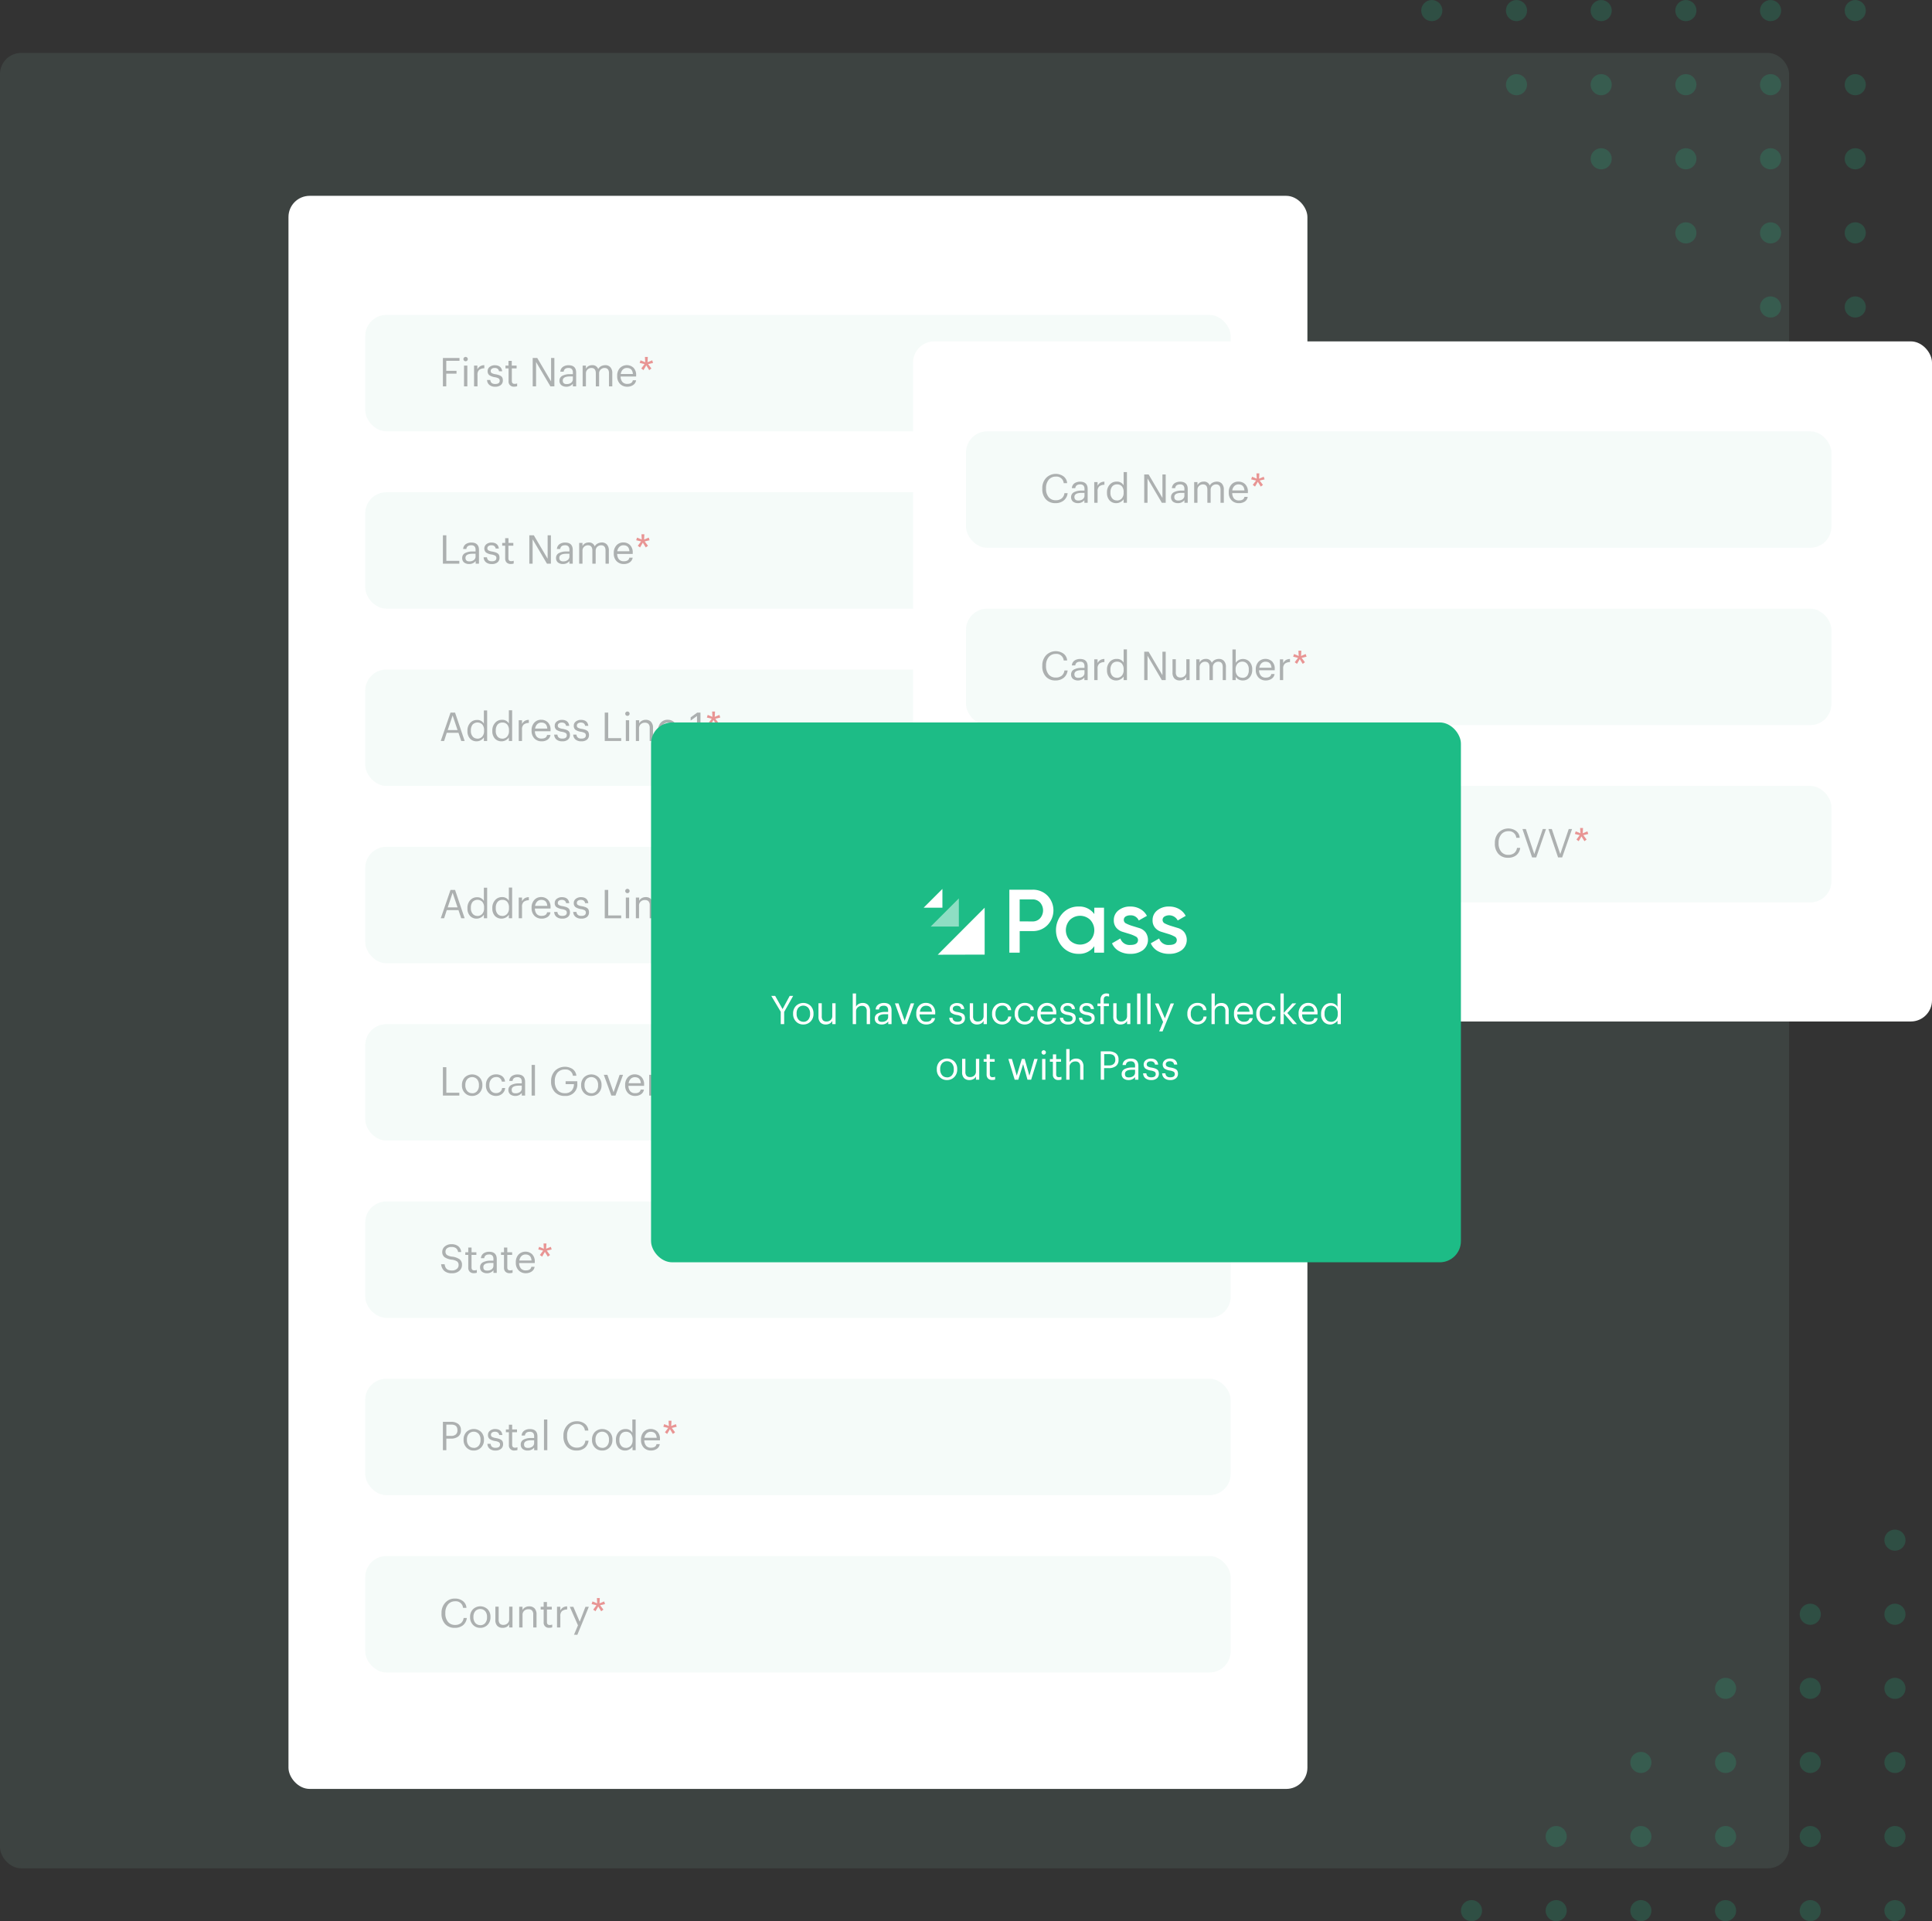 <svg xmlns="http://www.w3.org/2000/svg" viewBox="0 0 730 726"><rect x="0" y="0" width="730" height="726" fill="#333333" stroke="none"/><defs><style>.cls-1{fill:#99d3c7;opacity:0.1;}.cls-1,.cls-5,.cls-6{isolation:isolate;}.cls-2{opacity:0.2;}.cls-3{fill:#1dbc86;}.cls-10,.cls-4{fill:#fff;}.cls-5,.cls-9{opacity:0.5;}.cls-7{fill:#646567;}.cls-8{fill:#dc3030;}.cls-10{fill-rule:evenodd;}</style></defs><g id="Layer_2" data-name="Layer 2"><g id="Layer_1-2" data-name="Layer 1"><rect class="cls-1" y="20" width="676" height="686" rx="8"/><g class="cls-2"><circle class="cls-3" cx="701" cy="4" r="4"/><circle class="cls-3" cx="669" cy="4" r="4"/><circle class="cls-3" cx="637" cy="4" r="4"/><circle class="cls-3" cx="605" cy="4" r="4"/><circle class="cls-3" cx="573" cy="4" r="4"/><circle class="cls-3" cx="541" cy="4" r="4"/><circle class="cls-3" cx="701" cy="32" r="4"/><circle class="cls-3" cx="669" cy="32" r="4"/><circle class="cls-3" cx="637" cy="32" r="4"/><circle class="cls-3" cx="605" cy="32" r="4"/><circle class="cls-3" cx="573" cy="32" r="4"/><circle class="cls-3" cx="701" cy="60" r="4"/><circle class="cls-3" cx="669" cy="60" r="4"/><circle class="cls-3" cx="637" cy="60" r="4"/><circle class="cls-3" cx="605" cy="60" r="4"/><circle class="cls-3" cx="701" cy="88" r="4"/><circle class="cls-3" cx="669" cy="88" r="4"/><circle class="cls-3" cx="637" cy="88" r="4"/><circle class="cls-3" cx="701" cy="116" r="4"/><circle class="cls-3" cx="669" cy="116" r="4"/><circle class="cls-3" cx="701" cy="144" r="4"/></g><g class="cls-2"><circle class="cls-3" cx="716" cy="722" r="4"/><circle class="cls-3" cx="684" cy="722" r="4"/><circle class="cls-3" cx="652" cy="722" r="4"/><circle class="cls-3" cx="620" cy="722" r="4"/><circle class="cls-3" cx="588" cy="722" r="4"/><circle class="cls-3" cx="556" cy="722" r="4"/><circle class="cls-3" cx="716" cy="694" r="4"/><circle class="cls-3" cx="684" cy="694" r="4"/><circle class="cls-3" cx="652" cy="694" r="4"/><circle class="cls-3" cx="620" cy="694" r="4"/><circle class="cls-3" cx="588" cy="694" r="4"/><circle class="cls-3" cx="716" cy="666" r="4"/><circle class="cls-3" cx="684" cy="666" r="4"/><circle class="cls-3" cx="652" cy="666" r="4"/><circle class="cls-3" cx="620" cy="666" r="4"/><circle class="cls-3" cx="716" cy="638" r="4"/><circle class="cls-3" cx="684" cy="638" r="4"/><circle class="cls-3" cx="652" cy="638" r="4"/><circle class="cls-3" cx="716" cy="610" r="4"/><circle class="cls-3" cx="684" cy="610" r="4"/><circle class="cls-3" cx="716" cy="582" r="4"/></g><rect class="cls-4" x="109" y="74" width="385" height="602" rx="8"/><rect class="cls-1" x="138" y="119" width="327" height="44" rx="8"/><g class="cls-5"><g class="cls-6"><path class="cls-7" d="M167.35,146V135.28h6.27v1.06h-5v3.79h3.87v1.07h-3.87V146Z"/><path class="cls-7" d="M176.51,136.28a.83.83,0,0,1-1.41-.58.8.8,0,0,1,.25-.59.82.82,0,0,1,1.16,0,.79.79,0,0,1,.24.59A.8.8,0,0,1,176.51,136.28ZM175.33,146v-7.84h1.25V146Z"/><path class="cls-7" d="M179.12,146v-7.84h1.25v1.41a3.08,3.08,0,0,1,1-1.13A3,3,0,0,1,183,138v1.17a3.22,3.22,0,0,0-1.94.6,2.39,2.39,0,0,0-.64,1.91V146Z"/><path class="cls-7" d="M187.12,146.13a3.32,3.32,0,0,1-2.21-.67,2.49,2.49,0,0,1-.87-1.87h1.22c.1,1,.71,1.51,1.84,1.51s1.71-.41,1.71-1.24a1,1,0,0,0-.42-.87,4.3,4.3,0,0,0-1.41-.45,5,5,0,0,1-2.13-.79,1.88,1.88,0,0,1-.6-1.53,1.92,1.92,0,0,1,.82-1.61,3.1,3.1,0,0,1,1.84-.59c1.7,0,2.64.76,2.83,2.27h-1.2a1.49,1.49,0,0,0-.52-.94,1.83,1.83,0,0,0-1.13-.3,1.77,1.77,0,0,0-1.08.31,1,1,0,0,0-.4.82.89.89,0,0,0,.38.79,3.9,3.9,0,0,0,1.45.45,10.05,10.05,0,0,1,1.13.27,3.16,3.16,0,0,1,.84.38,1.44,1.44,0,0,1,.6.67,2.33,2.33,0,0,1,.19,1,2.2,2.2,0,0,1-.74,1.74A3.18,3.18,0,0,1,187.12,146.13Z"/><path class="cls-7" d="M194.27,146.11a1.91,1.91,0,0,1-2.11-2.07v-4.83H191v-1.05h1.13v-1.79h1.24v1.79h1.83v1.05H193.4v4.71c0,.75.33,1.13,1,1.13a2.61,2.61,0,0,0,1-.16v1.05A3.2,3.2,0,0,1,194.27,146.11Z"/><path class="cls-7" d="M201.28,146V135.28H203l5.22,8.86v-8.86h1.25V146h-1.5l-5.42-9.2V146Z"/><path class="cls-7" d="M214,146.13a3,3,0,0,1-1.88-.57,2.11,2.11,0,0,1-.73-1.73,2,2,0,0,1,1.12-1.85,6,6,0,0,1,2.81-.59h1.13v-.56a1.94,1.94,0,0,0-.39-1.36,1.7,1.7,0,0,0-1.29-.42c-1.08,0-1.68.48-1.8,1.41h-1.25a2.4,2.4,0,0,1,1-1.85,3.72,3.72,0,0,1,2.12-.59c1.91,0,2.86.94,2.86,2.81V146h-1.24v-1A3,3,0,0,1,214,146.13Zm.12-1a2.66,2.66,0,0,0,1.68-.5,1.66,1.66,0,0,0,.65-1.38v-1h-1.08c-1.82,0-2.73.52-2.73,1.55C212.65,144.71,213.14,145.14,214.13,145.14Z"/><path class="cls-7" d="M220.15,146v-7.84h1.24v1.2a2.35,2.35,0,0,1,.91-1,2.82,2.82,0,0,1,1.43-.37,2.23,2.23,0,0,1,2.3,1.47,2.56,2.56,0,0,1,1.13-1.1,3.6,3.6,0,0,1,1.55-.37,2.52,2.52,0,0,1,1.9.76,3.23,3.23,0,0,1,.74,2.36V146h-1.24v-4.95c0-1.3-.56-2-1.67-2a2.09,2.09,0,0,0-1.45.56,2,2,0,0,0-.62,1.54V146h-1.24v-4.95c0-1.3-.56-2-1.67-2a2.09,2.09,0,0,0-1.45.56,2,2,0,0,0-.62,1.54V146Z"/><path class="cls-7" d="M237,146.13a3.68,3.68,0,0,1-2.74-1.08,4,4,0,0,1-1.06-2.89V142a4.16,4.16,0,0,1,1-2.9,3.71,3.71,0,0,1,5.16-.15,3.85,3.85,0,0,1,1,2.93v.41H234.5a3.16,3.16,0,0,0,.69,2.06,2.33,2.33,0,0,0,1.83.71c1.23,0,1.93-.45,2.09-1.36h1.24a2.55,2.55,0,0,1-1.09,1.77A3.83,3.83,0,0,1,237,146.13Zm-2.46-4.81h4.59c-.11-1.51-.86-2.27-2.25-2.27a2.15,2.15,0,0,0-1.56.61A2.91,2.91,0,0,0,234.55,141.32Z"/></g><g class="cls-6"><path class="cls-8" d="M243.14,139.87l-.85-.62,1.24-1.66-1.84-.44.33-1,1.77.73-.11-2h1.1l-.11,2,1.76-.73.33,1-1.86.44,1.24,1.66-.84.62-1.11-1.8Z"/></g></g><rect class="cls-1" x="138" y="186" width="327" height="44" rx="8"/><g class="cls-5"><g class="cls-6"><path class="cls-7" d="M167.35,213V202.28h1.3v9.65h4.91V213Z"/><path class="cls-7" d="M177.25,213.13a3,3,0,0,1-1.88-.57,2.08,2.08,0,0,1-.73-1.73,2,2,0,0,1,1.12-1.85,6,6,0,0,1,2.81-.59h1.12v-.56a1.94,1.94,0,0,0-.39-1.36,1.68,1.68,0,0,0-1.28-.42c-1.08,0-1.69.48-1.81,1.41H175a2.4,2.4,0,0,1,1-1.85,3.69,3.69,0,0,1,2.11-.59c1.91,0,2.87.94,2.87,2.81V213h-1.25v-1A3,3,0,0,1,177.25,213.13Zm.12-1a2.61,2.61,0,0,0,1.67-.5,1.63,1.63,0,0,0,.65-1.38v-1h-1.08c-1.82,0-2.73.52-2.73,1.55C175.88,211.71,176.38,212.14,177.37,212.14Z"/><path class="cls-7" d="M185.81,213.13a3.33,3.33,0,0,1-2.21-.67,2.51,2.51,0,0,1-.86-1.87H184c.1,1,.72,1.51,1.85,1.51s1.71-.41,1.71-1.24a1,1,0,0,0-.43-.87,4.14,4.14,0,0,0-1.4-.45,5,5,0,0,1-2.13-.79,2.1,2.1,0,0,1,.22-3.14,3.05,3.05,0,0,1,1.83-.59c1.7,0,2.65.76,2.84,2.27h-1.2a1.5,1.5,0,0,0-.53-.94,1.8,1.8,0,0,0-1.12-.3,1.77,1.77,0,0,0-1.08.31,1,1,0,0,0-.41.82.87.87,0,0,0,.39.79,3.77,3.77,0,0,0,1.44.45,10.9,10.9,0,0,1,1.14.27,3.47,3.47,0,0,1,.84.38,1.55,1.55,0,0,1,.6.67,2.5,2.5,0,0,1,.18,1,2.17,2.17,0,0,1-.74,1.74A3.16,3.16,0,0,1,185.81,213.13Z"/><path class="cls-7" d="M193,213.11a2.11,2.11,0,0,1-1.58-.56,2.08,2.08,0,0,1-.54-1.51v-4.83h-1.12v-1.05h1.12v-1.79h1.25v1.79h1.83v1.05H192.1v4.71c0,.75.32,1.13,1,1.13a2.61,2.61,0,0,0,1-.16v1.05A3.14,3.14,0,0,1,193,213.11Z"/><path class="cls-7" d="M200,213V202.28h1.7l5.22,8.86v-8.86h1.24V213h-1.5l-5.41-9.2V213Z"/><path class="cls-7" d="M212.71,213.13a3,3,0,0,1-1.88-.57,2.08,2.08,0,0,1-.73-1.73,2,2,0,0,1,1.12-1.85,6,6,0,0,1,2.81-.59h1.12v-.56a1.94,1.94,0,0,0-.39-1.36,1.7,1.7,0,0,0-1.29-.42c-1.08,0-1.68.48-1.8,1.41h-1.24a2.4,2.4,0,0,1,1-1.85,3.69,3.69,0,0,1,2.11-.59c1.91,0,2.87.94,2.87,2.81V213h-1.25v-1A3,3,0,0,1,212.71,213.13Zm.12-1a2.61,2.61,0,0,0,1.67-.5,1.63,1.63,0,0,0,.65-1.38v-1h-1.08c-1.82,0-2.73.52-2.73,1.55C211.34,211.71,211.84,212.14,212.83,212.14Z"/><path class="cls-7" d="M218.84,213v-7.84h1.25v1.2a2.28,2.28,0,0,1,.91-1,2.79,2.79,0,0,1,1.43-.37,2.22,2.22,0,0,1,2.29,1.47,2.53,2.53,0,0,1,1.14-1.1,3.57,3.57,0,0,1,1.55-.37,2.54,2.54,0,0,1,1.9.76,3.27,3.27,0,0,1,.74,2.36V213H228.8v-4.95c0-1.3-.55-2-1.66-2a2.12,2.12,0,0,0-1.46.56,2,2,0,0,0-.61,1.54V213h-1.25v-4.95c0-1.3-.55-2-1.66-2a2.12,2.12,0,0,0-1.46.56,2,2,0,0,0-.61,1.54V213Z"/><path class="cls-7" d="M235.7,213.13a3.64,3.64,0,0,1-2.73-1.08,4,4,0,0,1-1.06-2.89V209a4.12,4.12,0,0,1,1-2.9,3.4,3.4,0,0,1,2.64-1.12,3.5,3.5,0,0,1,2.52,1,3.88,3.88,0,0,1,1,2.93v.41H233.2a3.21,3.21,0,0,0,.68,2.06,2.37,2.37,0,0,0,1.84.71c1.23,0,1.92-.45,2.08-1.36h1.25a2.57,2.57,0,0,1-1.1,1.77A3.83,3.83,0,0,1,235.7,213.13Zm-2.46-4.81h4.59c-.11-1.51-.86-2.27-2.25-2.27a2.15,2.15,0,0,0-1.56.61A2.91,2.91,0,0,0,233.24,208.32Z"/></g><g class="cls-6"><path class="cls-8" d="M241.84,206.87l-.86-.62,1.25-1.66-1.85-.44.33-1,1.77.73-.1-2h1.09l-.1,2,1.75-.73.33,1-1.86.44,1.25,1.66-.84.62-1.11-1.8Z"/></g></g><rect class="cls-1" x="138" y="253" width="327" height="44" rx="8"/><g class="cls-5"><g class="cls-6"><path class="cls-7" d="M166.54,280l3.69-10.72h1.71L175.57,280h-1.29l-1.05-3.09h-4.42l-1,3.09Zm4.48-9.64-1.85,5.52h3.71Z"/><path class="cls-7" d="M180.17,280.13a3.31,3.31,0,0,1-2.55-1,4,4,0,0,1-1-2.85v-.12a4.27,4.27,0,0,1,1-2.95,3.35,3.35,0,0,1,2.64-1.15,2.77,2.77,0,0,1,2.57,1.4v-5h1.24V280h-1.24v-1.35a3.32,3.32,0,0,1-2.69,1.48Zm.14-1a2.46,2.46,0,0,0,1.88-.76,3.08,3.08,0,0,0,.71-2.21V276a3.22,3.22,0,0,0-.65-2.21,2.57,2.57,0,0,0-3.67,0,3.42,3.42,0,0,0-.66,2.21v.12a3.19,3.19,0,0,0,.67,2.18A2.21,2.21,0,0,0,180.31,279.1Z"/><path class="cls-7" d="M189.58,280.13a3.35,3.35,0,0,1-2.56-1,4.06,4.06,0,0,1-1-2.85v-.12a4.27,4.27,0,0,1,1-2.95A3.35,3.35,0,0,1,189.7,272a2.78,2.78,0,0,1,2.57,1.4v-5h1.24V280h-1.24v-1.35a3.32,3.32,0,0,1-2.69,1.48Zm.14-1a2.44,2.44,0,0,0,1.87-.76,3.08,3.08,0,0,0,.72-2.21V276a3.28,3.28,0,0,0-.65-2.21,2.32,2.32,0,0,0-1.84-.75,2.28,2.28,0,0,0-1.83.79,3.37,3.37,0,0,0-.66,2.21v.12a3.14,3.14,0,0,0,.67,2.18A2.19,2.19,0,0,0,189.72,279.1Z"/><path class="cls-7" d="M196,280v-7.84h1.24v1.41a3.17,3.17,0,0,1,1-1.13,3,3,0,0,1,1.58-.42v1.17a3.18,3.18,0,0,0-1.93.6,2.39,2.39,0,0,0-.65,1.91V280Z"/><path class="cls-7" d="M204.66,280.13a3.66,3.66,0,0,1-2.74-1.08,4,4,0,0,1-1.06-2.89V276a4.12,4.12,0,0,1,1-2.9,3.42,3.42,0,0,1,2.65-1.12,3.5,3.5,0,0,1,2.51,1,3.88,3.88,0,0,1,1,2.93v.41h-5.91a3.21,3.21,0,0,0,.68,2.06,2.37,2.37,0,0,0,1.84.71c1.23,0,1.93-.45,2.08-1.36H208a2.59,2.59,0,0,1-1.09,1.77A3.83,3.83,0,0,1,204.66,280.13Zm-2.47-4.81h4.6c-.12-1.51-.87-2.27-2.25-2.27a2.13,2.13,0,0,0-1.56.61A2.91,2.91,0,0,0,202.19,275.32Z"/><path class="cls-7" d="M212.47,280.13a3.32,3.32,0,0,1-2.21-.67,2.44,2.44,0,0,1-.86-1.87h1.21c.1,1,.71,1.51,1.84,1.51s1.71-.41,1.71-1.24a1,1,0,0,0-.42-.87,4.3,4.3,0,0,0-1.41-.45,5,5,0,0,1-2.13-.79,1.88,1.88,0,0,1-.6-1.53,1.92,1.92,0,0,1,.82-1.61,3.1,3.1,0,0,1,1.84-.59c1.7,0,2.64.76,2.83,2.27H213.9a1.55,1.55,0,0,0-.53-.94,1.83,1.83,0,0,0-1.13-.3,1.77,1.77,0,0,0-1.08.31,1,1,0,0,0-.4.82.89.89,0,0,0,.38.79,3.9,3.9,0,0,0,1.45.45,10.05,10.05,0,0,1,1.13.27,3.16,3.16,0,0,1,.84.38,1.44,1.44,0,0,1,.6.67,2.33,2.33,0,0,1,.19,1,2.2,2.2,0,0,1-.74,1.74A3.18,3.18,0,0,1,212.47,280.13Z"/><path class="cls-7" d="M219.67,280.13a3.32,3.32,0,0,1-2.21-.67,2.49,2.49,0,0,1-.87-1.87h1.22c.1,1,.71,1.51,1.84,1.51s1.71-.41,1.71-1.24a1,1,0,0,0-.42-.87,4.3,4.3,0,0,0-1.41-.45,5,5,0,0,1-2.13-.79,1.88,1.88,0,0,1-.6-1.53,1.92,1.92,0,0,1,.82-1.61,3.1,3.1,0,0,1,1.84-.59c1.7,0,2.64.76,2.83,2.27h-1.2a1.49,1.49,0,0,0-.52-.94,1.83,1.83,0,0,0-1.13-.3,1.77,1.77,0,0,0-1.08.31,1,1,0,0,0-.4.82.89.89,0,0,0,.38.79,3.9,3.9,0,0,0,1.45.45,10.05,10.05,0,0,1,1.13.27,3.16,3.16,0,0,1,.84.38,1.44,1.44,0,0,1,.6.67,2.33,2.33,0,0,1,.19,1,2.2,2.2,0,0,1-.74,1.74A3.18,3.18,0,0,1,219.67,280.13Z"/><path class="cls-7" d="M228.5,280V269.28h1.31v9.65h4.9V280Z"/><path class="cls-7" d="M237.65,270.28a.83.83,0,0,1-1.41-.58.8.8,0,0,1,.25-.59.82.82,0,0,1,1.16,0,.79.79,0,0,1,.24.59A.8.8,0,0,1,237.65,270.28ZM236.47,280v-7.84h1.24V280Z"/><path class="cls-7" d="M240.26,280v-7.84h1.25v1.24a2.29,2.29,0,0,1,.94-1A3.06,3.06,0,0,1,244,272a2.67,2.67,0,0,1,2,.77,3.34,3.34,0,0,1,.74,2.39V280h-1.25v-4.91a2.16,2.16,0,0,0-.45-1.51,1.82,1.82,0,0,0-1.39-.48,2.23,2.23,0,0,0-1.55.57,2,2,0,0,0-.64,1.58V280Z"/><path class="cls-7" d="M252.44,280.13a3.64,3.64,0,0,1-2.73-1.08,4,4,0,0,1-1.06-2.89V276a4.12,4.12,0,0,1,1-2.9,3.4,3.4,0,0,1,2.64-1.12,3.5,3.5,0,0,1,2.52,1,3.88,3.88,0,0,1,1,2.93v.41h-5.91a3.21,3.21,0,0,0,.68,2.06,2.37,2.37,0,0,0,1.84.71c1.23,0,1.92-.45,2.08-1.36h1.25a2.57,2.57,0,0,1-1.1,1.77A3.83,3.83,0,0,1,252.44,280.13ZM250,275.32h4.59c-.11-1.51-.86-2.27-2.25-2.27a2.15,2.15,0,0,0-1.56.61A2.91,2.91,0,0,0,250,275.32Z"/><path class="cls-7" d="M263.36,280v-9.43l-2.4,1.72v-1.21l2.49-1.8h1.22V280Z"/></g><g class="cls-6"><path class="cls-8" d="M268.54,273.87l-.86-.62,1.25-1.66-1.85-.44.33-1,1.77.73-.1-2h1.09l-.1,2,1.75-.73.33,1-1.86.44,1.25,1.66-.84.62-1.11-1.8Z"/></g></g><rect class="cls-1" x="138" y="320" width="327" height="44" rx="8"/><g class="cls-5"><g class="cls-6"><path class="cls-7" d="M166.54,347l3.69-10.72h1.71L175.57,347h-1.29l-1.05-3.09h-4.42l-1,3.09Zm4.48-9.64-1.85,5.52h3.71Z"/><path class="cls-7" d="M180.17,347.13a3.31,3.31,0,0,1-2.55-1,4,4,0,0,1-1-2.85v-.12a4.27,4.27,0,0,1,1-2.95,3.35,3.35,0,0,1,2.64-1.15,2.77,2.77,0,0,1,2.57,1.4v-5h1.24V347h-1.24v-1.35a3.32,3.32,0,0,1-2.69,1.48Zm.14-1a2.46,2.46,0,0,0,1.88-.76,3.08,3.08,0,0,0,.71-2.21V343a3.22,3.22,0,0,0-.65-2.21,2.57,2.57,0,0,0-3.67,0,3.42,3.42,0,0,0-.66,2.21v.12a3.19,3.19,0,0,0,.67,2.18A2.21,2.21,0,0,0,180.31,346.1Z"/><path class="cls-7" d="M189.58,347.13a3.35,3.35,0,0,1-2.56-1,4.06,4.06,0,0,1-1-2.85v-.12a4.27,4.27,0,0,1,1-2.95A3.35,3.35,0,0,1,189.7,339a2.78,2.78,0,0,1,2.57,1.4v-5h1.24V347h-1.24v-1.35a3.32,3.32,0,0,1-2.69,1.48Zm.14-1a2.44,2.44,0,0,0,1.87-.76,3.08,3.08,0,0,0,.72-2.21V343a3.28,3.28,0,0,0-.65-2.21,2.32,2.32,0,0,0-1.84-.75,2.28,2.28,0,0,0-1.83.79,3.37,3.37,0,0,0-.66,2.21v.12a3.14,3.14,0,0,0,.67,2.18A2.19,2.19,0,0,0,189.72,346.1Z"/><path class="cls-7" d="M196,347v-7.84h1.24v1.41a3.17,3.17,0,0,1,1-1.13,3,3,0,0,1,1.58-.42v1.17a3.18,3.18,0,0,0-1.93.6,2.39,2.39,0,0,0-.65,1.91V347Z"/><path class="cls-7" d="M204.66,347.13a3.66,3.66,0,0,1-2.74-1.08,4,4,0,0,1-1.06-2.89V343a4.12,4.12,0,0,1,1-2.9,3.42,3.42,0,0,1,2.65-1.12,3.5,3.5,0,0,1,2.51,1,3.88,3.88,0,0,1,1,2.93v.41h-5.91a3.21,3.21,0,0,0,.68,2.06,2.37,2.37,0,0,0,1.84.71c1.23,0,1.93-.45,2.08-1.36H208a2.59,2.59,0,0,1-1.09,1.77A3.83,3.83,0,0,1,204.66,347.13Zm-2.47-4.81h4.6c-.12-1.51-.87-2.27-2.25-2.27a2.13,2.13,0,0,0-1.56.61A2.91,2.91,0,0,0,202.19,342.32Z"/><path class="cls-7" d="M212.47,347.13a3.32,3.32,0,0,1-2.21-.67,2.44,2.44,0,0,1-.86-1.87h1.21c.1,1,.71,1.51,1.84,1.51s1.71-.41,1.71-1.24a1,1,0,0,0-.42-.87,4.3,4.3,0,0,0-1.41-.45,5,5,0,0,1-2.13-.79,1.88,1.88,0,0,1-.6-1.53,1.92,1.92,0,0,1,.82-1.61,3.1,3.1,0,0,1,1.84-.59c1.7,0,2.64.76,2.83,2.27H213.9a1.55,1.55,0,0,0-.53-.94,1.83,1.83,0,0,0-1.13-.3,1.77,1.77,0,0,0-1.08.31,1,1,0,0,0-.4.82.89.89,0,0,0,.38.79,3.9,3.9,0,0,0,1.45.45,10.05,10.05,0,0,1,1.13.27,3.16,3.16,0,0,1,.84.38,1.44,1.44,0,0,1,.6.67,2.33,2.33,0,0,1,.19,1,2.2,2.2,0,0,1-.74,1.74A3.18,3.18,0,0,1,212.47,347.13Z"/><path class="cls-7" d="M219.67,347.13a3.32,3.32,0,0,1-2.21-.67,2.49,2.49,0,0,1-.87-1.87h1.22c.1,1,.71,1.51,1.84,1.51s1.71-.41,1.71-1.24a1,1,0,0,0-.42-.87,4.3,4.3,0,0,0-1.41-.45,5,5,0,0,1-2.13-.79,1.88,1.88,0,0,1-.6-1.53,1.92,1.92,0,0,1,.82-1.61,3.1,3.1,0,0,1,1.84-.59c1.7,0,2.64.76,2.83,2.27h-1.2a1.49,1.49,0,0,0-.52-.94,1.83,1.83,0,0,0-1.13-.3,1.77,1.77,0,0,0-1.08.31,1,1,0,0,0-.4.82.89.89,0,0,0,.38.79,3.9,3.9,0,0,0,1.45.45,10.05,10.05,0,0,1,1.13.27,3.16,3.16,0,0,1,.84.38,1.44,1.44,0,0,1,.6.67,2.33,2.33,0,0,1,.19,1,2.2,2.2,0,0,1-.74,1.74A3.18,3.18,0,0,1,219.67,347.13Z"/><path class="cls-7" d="M228.5,347V336.28h1.31v9.65h4.9V347Z"/><path class="cls-7" d="M237.65,337.28a.83.83,0,0,1-1.41-.58.8.8,0,0,1,.25-.59.82.82,0,0,1,1.16,0,.79.79,0,0,1,.24.59A.8.8,0,0,1,237.65,337.28ZM236.47,347v-7.84h1.24V347Z"/><path class="cls-7" d="M240.26,347v-7.84h1.25v1.24a2.29,2.29,0,0,1,.94-1A3.06,3.06,0,0,1,244,339a2.67,2.67,0,0,1,2,.77,3.34,3.34,0,0,1,.74,2.39V347h-1.25v-4.91a2.16,2.16,0,0,0-.45-1.51,1.82,1.82,0,0,0-1.39-.48,2.23,2.23,0,0,0-1.55.57,2,2,0,0,0-.64,1.58V347Z"/><path class="cls-7" d="M252.44,347.13a3.64,3.64,0,0,1-2.73-1.08,4,4,0,0,1-1.06-2.89V343a4.12,4.12,0,0,1,1-2.9,3.4,3.4,0,0,1,2.64-1.12,3.5,3.5,0,0,1,2.52,1,3.88,3.88,0,0,1,1,2.93v.41h-5.91a3.21,3.21,0,0,0,.68,2.06,2.37,2.37,0,0,0,1.84.71c1.23,0,1.92-.45,2.08-1.36h1.25a2.57,2.57,0,0,1-1.1,1.77A3.83,3.83,0,0,1,252.44,347.13ZM250,342.32h4.59c-.11-1.51-.86-2.27-2.25-2.27a2.15,2.15,0,0,0-1.56.61A2.91,2.91,0,0,0,250,342.32Z"/><path class="cls-7" d="M260.75,347v-.3l4.26-4.49a4.67,4.67,0,0,0,1.55-3.1,1.94,1.94,0,0,0-.5-1.41,1.91,1.91,0,0,0-1.42-.51c-1.31,0-2.07.8-2.27,2.39h-1.21a3.88,3.88,0,0,1,1-2.52,3.33,3.33,0,0,1,2.44-.92A3.29,3.29,0,0,1,267,337a2.84,2.84,0,0,1,.88,2.2q0,1.77-2.16,3.89l-3,2.88h5.18V347Z"/></g><g class="cls-6"><path class="cls-8" d="M270.86,340.87l-.85-.62,1.24-1.66-1.84-.44.33-1,1.77.73-.11-2h1.1l-.11,2,1.76-.73.33,1-1.86.44,1.24,1.66-.84.62-1.11-1.8Z"/></g></g><rect class="cls-1" x="138" y="387" width="327" height="44" rx="8"/><g class="cls-5"><g class="cls-6"><path class="cls-7" d="M167.35,414V403.28h1.3v9.65h4.91V414Z"/><path class="cls-7" d="M178.39,414.13a3.62,3.62,0,0,1-2.75-1.13,3.92,3.92,0,0,1-1.09-2.86V410a4,4,0,0,1,1.09-2.89,4,4,0,0,1,5.53,0,3.91,3.91,0,0,1,1.09,2.87v.12a4,4,0,0,1-1.09,2.89A3.74,3.74,0,0,1,178.39,414.13Zm0-1a2.32,2.32,0,0,0,1.87-.81,3.14,3.14,0,0,0,.7-2.15V410a3.18,3.18,0,0,0-.7-2.17,2.54,2.54,0,0,0-3.74,0,3.22,3.22,0,0,0-.69,2.16v.11a3.2,3.2,0,0,0,.69,2.16A2.35,2.35,0,0,0,178.4,413.1Z"/><path class="cls-7" d="M187.45,414.13a3.73,3.73,0,0,1-2.75-1.08,3.9,3.9,0,0,1-1.09-2.89V410a4,4,0,0,1,1.1-2.9,3.65,3.65,0,0,1,2.71-1.12,3.83,3.83,0,0,1,2.29.67,2.79,2.79,0,0,1,1.11,2.07h-1.23a1.92,1.92,0,0,0-2.17-1.71,2.32,2.32,0,0,0-1.81.82,3.22,3.22,0,0,0-.71,2.17v.12a3.11,3.11,0,0,0,.7,2.18,2.41,2.41,0,0,0,1.86.76,2.44,2.44,0,0,0,1.53-.5,2,2,0,0,0,.72-1.42h1.16a3.1,3.1,0,0,1-1.07,2.12A3.43,3.43,0,0,1,187.45,414.13Z"/><path class="cls-7" d="M194.71,414.13a3,3,0,0,1-1.88-.57,2.08,2.08,0,0,1-.73-1.73,2,2,0,0,1,1.12-1.85,6,6,0,0,1,2.81-.59h1.12v-.56a1.94,1.94,0,0,0-.39-1.36,1.7,1.7,0,0,0-1.29-.42c-1.08,0-1.68.48-1.8,1.41h-1.24a2.4,2.4,0,0,1,1-1.85,3.69,3.69,0,0,1,2.11-.59c1.91,0,2.87.94,2.87,2.81V414h-1.25v-1A3,3,0,0,1,194.71,414.13Zm.12-1a2.61,2.61,0,0,0,1.67-.5,1.63,1.63,0,0,0,.65-1.38v-1h-1.08c-1.82,0-2.73.52-2.73,1.55S193.84,413.14,194.83,413.14Z"/><path class="cls-7" d="M200.87,414V402.41h1.26V414Z"/><path class="cls-7" d="M213.41,414.13a4.93,4.93,0,0,1-3.8-1.5,5.59,5.59,0,0,1-1.39-3.92v-.12a5.58,5.58,0,0,1,1.45-3.93,5.36,5.36,0,0,1,6.67-.7,3.56,3.56,0,0,1,1.44,2.55h-1.31a2.71,2.71,0,0,0-3-2.37,3.55,3.55,0,0,0-2.84,1.21,4.84,4.84,0,0,0-1,3.22v.12a4.86,4.86,0,0,0,1,3.22,3.53,3.53,0,0,0,2.85,1.18,3.19,3.19,0,0,0,2.51-.95,3.71,3.71,0,0,0,.87-2.47h-3.14v-1.08h4.41v.79a4.32,4.32,0,0,1-4.65,4.75Z"/><path class="cls-7" d="M223.42,414.13a3.62,3.62,0,0,1-2.75-1.13,3.92,3.92,0,0,1-1.09-2.86V410a4,4,0,0,1,1.09-2.89,4,4,0,0,1,5.53,0,3.91,3.91,0,0,1,1.09,2.87v.12a4,4,0,0,1-1.1,2.89A3.72,3.72,0,0,1,223.42,414.13Zm0-1a2.34,2.34,0,0,0,1.87-.81,3.14,3.14,0,0,0,.7-2.15V410a3.18,3.18,0,0,0-.7-2.17,2.54,2.54,0,0,0-3.74,0,3.22,3.22,0,0,0-.69,2.16v.11a3.2,3.2,0,0,0,.69,2.16A2.35,2.35,0,0,0,223.43,413.1Z"/><path class="cls-7" d="M231,414l-2.85-7.84h1.35l2.33,6.58,2.29-6.58h1.29L232.55,414Z"/><path class="cls-7" d="M240,414.13a3.64,3.64,0,0,1-2.73-1.08,4,4,0,0,1-1.06-2.89V410a4.12,4.12,0,0,1,1-2.9,3.4,3.4,0,0,1,2.64-1.12,3.5,3.5,0,0,1,2.52,1,3.88,3.88,0,0,1,1,2.93v.41h-5.91a3.21,3.21,0,0,0,.68,2.06,2.37,2.37,0,0,0,1.84.71c1.23,0,1.92-.45,2.08-1.36h1.25a2.57,2.57,0,0,1-1.1,1.77A3.83,3.83,0,0,1,240,414.13Zm-2.46-4.81h4.59c-.11-1.51-.86-2.27-2.25-2.27a2.15,2.15,0,0,0-1.56.61A2.91,2.91,0,0,0,237.53,409.32Z"/><path class="cls-7" d="M245.3,414v-7.84h1.25v1.41a3.08,3.08,0,0,1,1-1.13,3,3,0,0,1,1.58-.42v1.17a3.22,3.22,0,0,0-1.94.6,2.39,2.39,0,0,0-.64,1.91V414Z"/><path class="cls-7" d="M250.94,414v-7.84h1.25v1.24a2.29,2.29,0,0,1,.94-1,3.06,3.06,0,0,1,1.58-.39,2.67,2.67,0,0,1,2,.77,3.34,3.34,0,0,1,.74,2.39V414h-1.25v-4.91a2.16,2.16,0,0,0-.45-1.51,1.82,1.82,0,0,0-1.39-.48,2.23,2.23,0,0,0-1.55.57,2,2,0,0,0-.64,1.58V414Z"/><path class="cls-7" d="M259.91,414v-7.84h1.25v1.2a2.28,2.28,0,0,1,.91-1,2.79,2.79,0,0,1,1.43-.37,2.22,2.22,0,0,1,2.29,1.47,2.53,2.53,0,0,1,1.14-1.1,3.57,3.57,0,0,1,1.55-.37,2.54,2.54,0,0,1,1.9.76,3.27,3.27,0,0,1,.74,2.36V414h-1.25v-4.95c0-1.3-.55-1.95-1.66-1.95a2.12,2.12,0,0,0-1.46.56,2,2,0,0,0-.61,1.54V414h-1.25v-4.95c0-1.3-.55-1.95-1.66-1.95a2.12,2.12,0,0,0-1.46.56,2,2,0,0,0-.61,1.54V414Z"/><path class="cls-7" d="M276.77,414.13a3.64,3.64,0,0,1-2.73-1.08,4,4,0,0,1-1.06-2.89V410a4.12,4.12,0,0,1,1-2.9,3.4,3.4,0,0,1,2.64-1.12,3.5,3.5,0,0,1,2.52,1,3.88,3.88,0,0,1,1,2.93v.41h-5.91a3.21,3.21,0,0,0,.68,2.06,2.37,2.37,0,0,0,1.84.71c1.23,0,1.92-.45,2.08-1.36h1.25a2.57,2.57,0,0,1-1.1,1.77A3.83,3.83,0,0,1,276.77,414.13Zm-2.46-4.81h4.59c-.11-1.51-.86-2.27-2.25-2.27a2.15,2.15,0,0,0-1.56.61A2.91,2.91,0,0,0,274.31,409.32Z"/><path class="cls-7" d="M282.08,414v-7.84h1.25v1.24a2.29,2.29,0,0,1,.94-1,3.06,3.06,0,0,1,1.58-.39,2.67,2.67,0,0,1,2,.77,3.34,3.34,0,0,1,.74,2.39V414h-1.25v-4.91a2.16,2.16,0,0,0-.45-1.51,1.82,1.82,0,0,0-1.39-.48,2.23,2.23,0,0,0-1.55.57,2,2,0,0,0-.64,1.58V414Z"/><path class="cls-7" d="M293.44,414.11a2.11,2.11,0,0,1-1.58-.56,2.08,2.08,0,0,1-.54-1.51v-4.83H290.2v-1h1.12v-1.79h1.25v1.79h1.83v1h-1.83v4.71c0,.75.32,1.13,1,1.13a2.61,2.61,0,0,0,1-.16v1.05A3.14,3.14,0,0,1,293.44,414.11Z"/></g><g class="cls-6"><path class="cls-8" d="M297.2,407.87l-.85-.62,1.24-1.66-1.84-.44.33-1,1.77.73-.11-2h1.1l-.11,2,1.76-.73.33,1-1.86.44,1.24,1.66-.84.62-1.11-1.8Z"/></g></g><rect class="cls-1" x="138" y="454" width="327" height="44" rx="8"/><g class="cls-5"><g class="cls-6"><path class="cls-7" d="M170.81,481.13a4.14,4.14,0,0,1-3-.93,3.93,3.93,0,0,1-1.13-2.47H168a4.19,4.19,0,0,0,.22.91,2.17,2.17,0,0,0,.44.74,1.85,1.85,0,0,0,.85.53,4.21,4.21,0,0,0,1.32.18,2.67,2.67,0,0,0,1.75-.57,1.77,1.77,0,0,0,.7-1.46,1.66,1.66,0,0,0-.54-1.37,4.54,4.54,0,0,0-2.05-.68,6.09,6.09,0,0,1-2.71-.94,2.4,2.4,0,0,1-.88-2,2.61,2.61,0,0,1,1-2.08,3.69,3.69,0,0,1,2.47-.83,4,4,0,0,1,2.58.77,3.07,3.07,0,0,1,1.11,2.18h-1.17a2.26,2.26,0,0,0-.8-1.45,2.82,2.82,0,0,0-1.72-.45,2.53,2.53,0,0,0-1.65.48,1.56,1.56,0,0,0-.59,1.26,1.51,1.51,0,0,0,.52,1.26,4.6,4.6,0,0,0,2.07.66,6.19,6.19,0,0,1,2.76,1,2.54,2.54,0,0,1,.88,2.14,2.86,2.86,0,0,1-1.06,2.26A3.92,3.92,0,0,1,170.81,481.13Z"/><path class="cls-7" d="M179.05,481.11a2.11,2.11,0,0,1-1.58-.56,2.08,2.08,0,0,1-.54-1.51v-4.83h-1.12v-1h1.12v-1.79h1.25v1.79H180v1h-1.83v4.71c0,.75.32,1.13,1,1.13a2.61,2.61,0,0,0,1-.16v1.05A3.14,3.14,0,0,1,179.05,481.11Z"/><path class="cls-7" d="M184,481.13a3,3,0,0,1-1.88-.57,2.08,2.08,0,0,1-.73-1.73,2,2,0,0,1,1.12-1.85,6,6,0,0,1,2.81-.59h1.12v-.56a1.94,1.94,0,0,0-.39-1.36,1.7,1.7,0,0,0-1.29-.42c-1.08,0-1.68.48-1.8,1.41h-1.24a2.4,2.4,0,0,1,1-1.85,3.69,3.69,0,0,1,2.11-.59c1.91,0,2.87.94,2.87,2.81V481h-1.25v-1A3,3,0,0,1,184,481.13Zm.12-1a2.61,2.61,0,0,0,1.67-.5,1.63,1.63,0,0,0,.65-1.38v-1h-1.08c-1.82,0-2.73.52-2.73,1.55S183.16,480.14,184.15,480.14Z"/><path class="cls-7" d="M192.55,481.11a2.11,2.11,0,0,1-1.58-.56,2.08,2.08,0,0,1-.54-1.51v-4.83h-1.12v-1h1.12v-1.79h1.25v1.79h1.83v1h-1.83v4.71c0,.75.32,1.13,1,1.13a2.61,2.61,0,0,0,1-.16v1.05A3.14,3.14,0,0,1,192.55,481.11Z"/><path class="cls-7" d="M198.7,481.13a3.68,3.68,0,0,1-2.74-1.08,4,4,0,0,1-1.06-2.89V477a4.16,4.16,0,0,1,1-2.9,3.71,3.71,0,0,1,5.16-.15,3.85,3.85,0,0,1,1,2.93v.41h-5.91a3.16,3.16,0,0,0,.69,2.06,2.33,2.33,0,0,0,1.83.71c1.23,0,1.93-.45,2.09-1.36H202a2.55,2.55,0,0,1-1.09,1.77A3.83,3.83,0,0,1,198.7,481.13Zm-2.46-4.81h4.59c-.11-1.51-.86-2.27-2.25-2.27a2.15,2.15,0,0,0-1.56.61A2.91,2.91,0,0,0,196.24,476.32Z"/></g><g class="cls-6"><path class="cls-8" d="M204.83,474.87l-.85-.62,1.24-1.66-1.84-.44.33-1,1.77.73-.11-2h1.1l-.11,2,1.76-.73.33,1-1.86.44,1.24,1.66-.84.62-1.11-1.8Z"/></g></g><rect class="cls-1" x="138" y="521" width="327" height="44" rx="8"/><g class="cls-5"><g class="cls-6"><path class="cls-7" d="M167.35,548V537.28h3.05a4.39,4.39,0,0,1,2.7.77,2.73,2.73,0,0,1,1.05,2.36v.06a2.76,2.76,0,0,1-1.05,2.39,4.39,4.39,0,0,1-2.7.77h-1.75V548Zm1.3-5.4h1.83a2.5,2.5,0,0,0,1.75-.55,2,2,0,0,0,.61-1.58v-.06c0-1.39-.79-2.08-2.36-2.08h-1.83Z"/><path class="cls-7" d="M179,548.13a3.64,3.64,0,0,1-2.75-1.13,4,4,0,0,1-1.09-2.86V544a4,4,0,0,1,1.09-2.89,4,4,0,0,1,5.54,0,4,4,0,0,1,1.08,2.87v.12a4,4,0,0,1-1.09,2.89A3.74,3.74,0,0,1,179,548.13Zm0-1a2.35,2.35,0,0,0,1.87-.81,3.19,3.19,0,0,0,.69-2.15V544a3.23,3.23,0,0,0-.69-2.17,2.55,2.55,0,0,0-3.75,0,3.22,3.22,0,0,0-.69,2.16v.11a3.2,3.2,0,0,0,.69,2.16A2.37,2.37,0,0,0,179,547.1Z"/><path class="cls-7" d="M187.24,548.13a3.32,3.32,0,0,1-2.21-.67,2.44,2.44,0,0,1-.86-1.87h1.21c.1,1,.71,1.51,1.84,1.51s1.71-.41,1.71-1.24a1,1,0,0,0-.42-.87,4.3,4.3,0,0,0-1.41-.45,5,5,0,0,1-2.13-.79,1.88,1.88,0,0,1-.59-1.53,1.91,1.91,0,0,1,.81-1.61A3.1,3.1,0,0,1,187,540c1.7,0,2.64.76,2.83,2.27h-1.19a1.55,1.55,0,0,0-.53-.94,1.83,1.83,0,0,0-1.13-.3,1.77,1.77,0,0,0-1.08.31,1,1,0,0,0-.4.82.89.89,0,0,0,.38.79,3.9,3.9,0,0,0,1.45.45,10.05,10.05,0,0,1,1.13.27,3.16,3.16,0,0,1,.84.38,1.44,1.44,0,0,1,.6.67,2.33,2.33,0,0,1,.19,1,2.2,2.2,0,0,1-.74,1.74A3.18,3.18,0,0,1,187.24,548.13Z"/><path class="cls-7" d="M194.39,548.11a1.91,1.91,0,0,1-2.11-2.07v-4.83h-1.13v-1.05h1.13v-1.79h1.24v1.79h1.83v1.05h-1.83v4.71c0,.75.33,1.13,1,1.13a2.61,2.61,0,0,0,1-.16v1.05A3.2,3.2,0,0,1,194.39,548.11Z"/><path class="cls-7" d="M199.37,548.13a3,3,0,0,1-1.88-.57,2.11,2.11,0,0,1-.73-1.73,2,2,0,0,1,1.12-1.85,6,6,0,0,1,2.81-.59h1.13v-.56a1.94,1.94,0,0,0-.39-1.36,1.7,1.7,0,0,0-1.29-.42c-1.08,0-1.68.48-1.8,1.41h-1.25a2.4,2.4,0,0,1,1-1.85,3.72,3.72,0,0,1,2.12-.59c1.91,0,2.86.94,2.86,2.81V548h-1.24v-1A3,3,0,0,1,199.37,548.13Zm.12-1a2.66,2.66,0,0,0,1.68-.5,1.66,1.66,0,0,0,.65-1.38v-1h-1.08c-1.82,0-2.73.52-2.73,1.55C198,546.71,198.5,547.14,199.49,547.14Z"/><path class="cls-7" d="M205.54,548V536.41h1.26V548Z"/><path class="cls-7" d="M217.9,548.13a4.73,4.73,0,0,1-3.67-1.46,5.67,5.67,0,0,1-1.34-4v-.12a5.57,5.57,0,0,1,1.42-3.93,4.72,4.72,0,0,1,3.62-1.55,4.8,4.8,0,0,1,3,.92,3.49,3.49,0,0,1,1.38,2.59H221a2.74,2.74,0,0,0-3.05-2.48,3.35,3.35,0,0,0-2.68,1.21,4.84,4.84,0,0,0-1,3.22v.12a4.88,4.88,0,0,0,1,3.22,3.38,3.38,0,0,0,2.71,1.16,3.42,3.42,0,0,0,2.19-.67,2.91,2.91,0,0,0,1-1.95h1.21a4.12,4.12,0,0,1-1.45,2.75A4.76,4.76,0,0,1,217.9,548.13Z"/><path class="cls-7" d="M227.53,548.13a3.62,3.62,0,0,1-2.75-1.13,3.92,3.92,0,0,1-1.09-2.86V544a4,4,0,0,1,1.09-2.89,4,4,0,0,1,5.53,0A3.91,3.91,0,0,1,231.4,544v.12a4,4,0,0,1-1.1,2.89A3.72,3.72,0,0,1,227.53,548.13Zm0-1a2.34,2.34,0,0,0,1.87-.81,3.14,3.14,0,0,0,.7-2.15V544a3.18,3.18,0,0,0-.7-2.17,2.54,2.54,0,0,0-3.74,0A3.22,3.22,0,0,0,225,544v.11a3.2,3.2,0,0,0,.69,2.16A2.35,2.35,0,0,0,227.54,547.1Z"/><path class="cls-7" d="M236.29,548.13a3.35,3.35,0,0,1-2.56-1,4.06,4.06,0,0,1-1-2.85v-.12a4.27,4.27,0,0,1,1-3,3.35,3.35,0,0,1,2.64-1.15,2.77,2.77,0,0,1,2.56,1.4v-5h1.25V548H239v-1.35a3,3,0,0,1-1.11,1A3,3,0,0,1,236.29,548.13Zm.13-1a2.46,2.46,0,0,0,1.88-.76,3.08,3.08,0,0,0,.72-2.21V544a3.28,3.28,0,0,0-.65-2.21,2.32,2.32,0,0,0-1.84-.75,2.28,2.28,0,0,0-1.83.79,3.37,3.37,0,0,0-.66,2.21v.12a3.14,3.14,0,0,0,.67,2.18A2.17,2.17,0,0,0,236.42,547.1Z"/><path class="cls-7" d="M246,548.13a3.68,3.68,0,0,1-2.74-1.08,4,4,0,0,1-1.06-2.89V544a4.16,4.16,0,0,1,1-2.9,3.71,3.71,0,0,1,5.16-.15,3.85,3.85,0,0,1,1,2.93v.41h-5.91a3.16,3.16,0,0,0,.69,2.06,2.33,2.33,0,0,0,1.83.71c1.23,0,1.93-.45,2.09-1.36h1.24a2.55,2.55,0,0,1-1.09,1.77A3.83,3.83,0,0,1,246,548.13Zm-2.46-4.81h4.59c-.11-1.51-.86-2.27-2.25-2.27a2.15,2.15,0,0,0-1.56.61A2.91,2.91,0,0,0,243.49,543.32Z"/></g><g class="cls-6"><path class="cls-8" d="M252.08,541.87l-.85-.62,1.24-1.66-1.84-.44.33-1,1.77.73-.11-2h1.1l-.11,2,1.76-.73.33,1-1.86.44,1.24,1.66-.84.62-1.11-1.8Z"/></g></g><rect class="cls-1" x="138" y="588" width="327" height="44" rx="8"/><g class="cls-5"><g class="cls-6"><path class="cls-7" d="M171.83,615.13a4.69,4.69,0,0,1-3.66-1.46,5.62,5.62,0,0,1-1.34-4v-.12a5.57,5.57,0,0,1,1.42-3.93,4.7,4.7,0,0,1,3.62-1.55,4.77,4.77,0,0,1,3,.92,3.46,3.46,0,0,1,1.38,2.59h-1.29a2.73,2.73,0,0,0-3-2.48,3.38,3.38,0,0,0-2.69,1.21,4.84,4.84,0,0,0-1,3.22v.12a4.82,4.82,0,0,0,1,3.22,3.35,3.35,0,0,0,2.71,1.16,3.46,3.46,0,0,0,2.19-.67,2.9,2.9,0,0,0,1-1.95h1.22a4.16,4.16,0,0,1-1.45,2.75A4.81,4.81,0,0,1,171.83,615.13Z"/><path class="cls-7" d="M181.46,615.13a3.64,3.64,0,0,1-2.75-1.13,4,4,0,0,1-1.09-2.86V611a4,4,0,0,1,1.09-2.89,4,4,0,0,1,5.54,0,4,4,0,0,1,1.08,2.87v.12a4,4,0,0,1-1.09,2.89A3.74,3.74,0,0,1,181.46,615.13Zm0-1a2.35,2.35,0,0,0,1.87-.81,3.19,3.19,0,0,0,.69-2.15V611a3.23,3.23,0,0,0-.69-2.17,2.55,2.55,0,0,0-3.75,0,3.22,3.22,0,0,0-.69,2.16v.11a3.2,3.2,0,0,0,.69,2.16A2.37,2.37,0,0,0,181.48,614.1Z"/><path class="cls-7" d="M189.92,615.13a2.67,2.67,0,0,1-2-.73,3.07,3.07,0,0,1-.75-2.28v-5h1.25v4.9a2.22,2.22,0,0,0,.44,1.52,1.78,1.78,0,0,0,1.37.47,2.23,2.23,0,0,0,1.53-.56,2,2,0,0,0,.63-1.58v-4.75h1.25V615h-1.25v-1.24a2.32,2.32,0,0,1-.93,1A3,3,0,0,1,189.92,615.13Z"/><path class="cls-7" d="M196.18,615v-7.84h1.24v1.24a2.31,2.31,0,0,1,1-1,3,3,0,0,1,1.57-.39,2.69,2.69,0,0,1,2,.77,3.34,3.34,0,0,1,.74,2.39V615h-1.25v-4.91a2.16,2.16,0,0,0-.45-1.51,1.83,1.83,0,0,0-1.4-.48,2.25,2.25,0,0,0-1.55.57,2,2,0,0,0-.64,1.58V615Z"/><path class="cls-7" d="M207.53,615.11a1.91,1.91,0,0,1-2.11-2.07v-4.83h-1.13v-1.05h1.13v-1.79h1.24v1.79h1.83v1.05h-1.83v4.71c0,.75.33,1.13,1,1.13a2.61,2.61,0,0,0,1-.16v1.05A3.2,3.2,0,0,1,207.53,615.11Z"/><path class="cls-7" d="M210.47,615v-7.84h1.25v1.41a3.08,3.08,0,0,1,1-1.13,3,3,0,0,1,1.58-.42v1.17a3.22,3.22,0,0,0-1.94.6,2.39,2.39,0,0,0-.64,1.91V615Z"/><path class="cls-7" d="M216.89,617.73l1.49-3.54-3.08-7h1.34l2.4,5.62,2.17-5.62h1.28l-4.34,10.57Z"/></g><g class="cls-6"><path class="cls-8" d="M225,608.87l-.86-.62,1.25-1.66-1.85-.44.33-1,1.77.73-.1-2h1.09l-.1,2,1.75-.73.33,1-1.86.44,1.25,1.66-.84.62-1.11-1.8Z"/></g></g><rect class="cls-4" x="345" y="129" width="385" height="257" rx="8"/><rect class="cls-1" x="365" y="163" width="327" height="44" rx="8"/><g class="cls-5"><g class="cls-6"><path class="cls-7" d="M398.83,190.13a4.7,4.7,0,0,1-3.66-1.46,5.62,5.62,0,0,1-1.34-4v-.12a5.57,5.57,0,0,1,1.42-3.93,5.09,5.09,0,0,1,6.58-.63,3.46,3.46,0,0,1,1.38,2.59h-1.29a2.73,2.73,0,0,0-3-2.48,3.35,3.35,0,0,0-2.68,1.21,4.79,4.79,0,0,0-1,3.22v.12a4.82,4.82,0,0,0,1,3.22,3.35,3.35,0,0,0,2.71,1.16,3.41,3.41,0,0,0,2.18-.67,3,3,0,0,0,1.06-2h1.21a4.16,4.16,0,0,1-1.45,2.75A4.81,4.81,0,0,1,398.83,190.13Z"/><path class="cls-7" d="M407.32,190.13a3,3,0,0,1-1.88-.57,2.11,2.11,0,0,1-.73-1.73,2,2,0,0,1,1.12-1.85,6,6,0,0,1,2.81-.59h1.13v-.56a1.94,1.94,0,0,0-.39-1.36,1.7,1.7,0,0,0-1.29-.42c-1.08,0-1.68.48-1.8,1.41H405a2.4,2.4,0,0,1,1-1.85,3.67,3.67,0,0,1,2.11-.59c1.91,0,2.86.94,2.86,2.81V190h-1.24v-1A3,3,0,0,1,407.32,190.13Zm.13-1a2.65,2.65,0,0,0,1.67-.5,1.66,1.66,0,0,0,.65-1.38v-1h-1.08c-1.82,0-2.73.52-2.73,1.55C406,188.71,406.46,189.14,407.45,189.14Z"/><path class="cls-7" d="M413.46,190v-7.84h1.25v1.41a3.06,3.06,0,0,1,1-1.13,3,3,0,0,1,1.59-.42v1.17a3.19,3.19,0,0,0-1.94.6,2.39,2.39,0,0,0-.64,1.91V190Z"/><path class="cls-7" d="M421.83,190.13a3.35,3.35,0,0,1-2.56-1,4.06,4.06,0,0,1-1-2.85v-.12a4.27,4.27,0,0,1,1-3A3.35,3.35,0,0,1,422,182a2.77,2.77,0,0,1,2.56,1.4v-5h1.25V190h-1.25v-1.35a3,3,0,0,1-1.11,1A3,3,0,0,1,421.83,190.13Zm.13-1a2.46,2.46,0,0,0,1.88-.76,3.08,3.08,0,0,0,.72-2.21V186a3.28,3.28,0,0,0-.65-2.21,2.32,2.32,0,0,0-1.84-.75,2.28,2.28,0,0,0-1.83.79,3.37,3.37,0,0,0-.66,2.21v.12a3.14,3.14,0,0,0,.67,2.18A2.17,2.17,0,0,0,422,189.1Z"/><path class="cls-7" d="M432.34,190V179.28H434l5.22,8.86v-8.86h1.24V190H439l-5.41-9.2V190Z"/><path class="cls-7" d="M445.08,190.13a3,3,0,0,1-1.88-.57,2.08,2.08,0,0,1-.73-1.73,2,2,0,0,1,1.12-1.85,6,6,0,0,1,2.81-.59h1.12v-.56a1.94,1.94,0,0,0-.39-1.36,1.68,1.68,0,0,0-1.29-.42c-1.08,0-1.68.48-1.8,1.41H442.8a2.4,2.4,0,0,1,1-1.85,3.69,3.69,0,0,1,2.11-.59c1.91,0,2.87.94,2.87,2.81V190h-1.25v-1A3,3,0,0,1,445.08,190.13Zm.12-1a2.61,2.61,0,0,0,1.67-.5,1.63,1.63,0,0,0,.65-1.38v-1h-1.08c-1.82,0-2.73.52-2.73,1.55C443.71,188.71,444.21,189.14,445.2,189.14Z"/><path class="cls-7" d="M451.21,190v-7.84h1.25v1.2a2.28,2.28,0,0,1,.91-1,2.79,2.79,0,0,1,1.43-.37,2.22,2.22,0,0,1,2.29,1.47,2.53,2.53,0,0,1,1.14-1.1,3.57,3.57,0,0,1,1.55-.37,2.54,2.54,0,0,1,1.9.76,3.27,3.27,0,0,1,.74,2.36V190h-1.25v-4.95c0-1.3-.55-2-1.66-2a2.12,2.12,0,0,0-1.46.56,2,2,0,0,0-.61,1.54V190H456.2v-4.95c0-1.3-.56-2-1.67-2a2.12,2.12,0,0,0-1.46.56,2,2,0,0,0-.61,1.54V190Z"/><path class="cls-7" d="M468.07,190.13a3.65,3.65,0,0,1-2.73-1.08,4,4,0,0,1-1.06-2.89V186a4.12,4.12,0,0,1,1-2.9A3.42,3.42,0,0,1,468,182a3.5,3.5,0,0,1,2.51,1,3.88,3.88,0,0,1,1,2.93v.41h-5.91a3.21,3.21,0,0,0,.68,2.06,2.37,2.37,0,0,0,1.84.71c1.23,0,1.92-.45,2.08-1.36h1.25a2.57,2.57,0,0,1-1.1,1.77A3.83,3.83,0,0,1,468.07,190.13Zm-2.46-4.81h4.6c-.12-1.51-.87-2.27-2.25-2.27a2.16,2.16,0,0,0-1.57.61A2.91,2.91,0,0,0,465.61,185.32Z"/></g><g class="cls-6"><path class="cls-8" d="M474.21,183.87l-.86-.62,1.25-1.66-1.85-.44.33-1,1.77.73-.1-2h1.09l-.1,2,1.75-.73.33,1-1.86.44,1.25,1.66-.84.62-1.11-1.8Z"/></g></g><rect class="cls-1" x="365" y="230" width="327" height="44" rx="8"/><g class="cls-5"><g class="cls-6"><path class="cls-7" d="M398.83,257.13a4.7,4.7,0,0,1-3.66-1.46,5.62,5.62,0,0,1-1.34-4v-.12a5.57,5.57,0,0,1,1.42-3.93,5.09,5.09,0,0,1,6.58-.63,3.46,3.46,0,0,1,1.38,2.59h-1.29a2.73,2.73,0,0,0-3-2.48,3.35,3.35,0,0,0-2.68,1.21,4.79,4.79,0,0,0-1,3.22v.12a4.82,4.82,0,0,0,1,3.22,3.35,3.35,0,0,0,2.71,1.16,3.41,3.41,0,0,0,2.18-.67,3,3,0,0,0,1.06-2h1.21a4.16,4.16,0,0,1-1.45,2.75A4.81,4.81,0,0,1,398.83,257.13Z"/><path class="cls-7" d="M407.32,257.13a3,3,0,0,1-1.88-.57,2.11,2.11,0,0,1-.73-1.73,2,2,0,0,1,1.12-1.85,6,6,0,0,1,2.81-.59h1.13v-.56a1.94,1.94,0,0,0-.39-1.36,1.7,1.7,0,0,0-1.29-.42c-1.08,0-1.68.48-1.8,1.41H405a2.4,2.4,0,0,1,1-1.85,3.67,3.67,0,0,1,2.11-.59c1.91,0,2.86.94,2.86,2.81V257h-1.24v-1A3,3,0,0,1,407.32,257.13Zm.13-1a2.65,2.65,0,0,0,1.67-.5,1.66,1.66,0,0,0,.65-1.38v-1h-1.08c-1.82,0-2.73.52-2.73,1.55C406,255.71,406.46,256.14,407.45,256.14Z"/><path class="cls-7" d="M413.46,257v-7.84h1.25v1.41a3.06,3.06,0,0,1,1-1.13,3,3,0,0,1,1.59-.42v1.17a3.19,3.19,0,0,0-1.94.6,2.39,2.39,0,0,0-.64,1.91V257Z"/><path class="cls-7" d="M421.83,257.13a3.35,3.35,0,0,1-2.56-1,4.06,4.06,0,0,1-1-2.85v-.12a4.27,4.27,0,0,1,1-3A3.35,3.35,0,0,1,422,249a2.77,2.77,0,0,1,2.56,1.4v-5h1.25V257h-1.25v-1.35a3,3,0,0,1-1.11,1A3,3,0,0,1,421.83,257.13Zm.13-1a2.46,2.46,0,0,0,1.88-.76,3.08,3.08,0,0,0,.72-2.21V253a3.28,3.28,0,0,0-.65-2.21,2.32,2.32,0,0,0-1.84-.75,2.28,2.28,0,0,0-1.83.79,3.37,3.37,0,0,0-.66,2.21v.12a3.14,3.14,0,0,0,.67,2.18A2.17,2.17,0,0,0,422,256.1Z"/><path class="cls-7" d="M432.34,257V246.28H434l5.22,8.86v-8.86h1.24V257H439l-5.41-9.2V257Z"/><path class="cls-7" d="M445.77,257.13a2.71,2.71,0,0,1-2-.73,3.11,3.11,0,0,1-.74-2.28v-5h1.25v4.9a2.17,2.17,0,0,0,.44,1.52,1.77,1.77,0,0,0,1.37.47,2.18,2.18,0,0,0,1.52-.56,2,2,0,0,0,.64-1.58v-4.75h1.24V257h-1.24v-1.24a2.29,2.29,0,0,1-.94,1A3,3,0,0,1,445.77,257.13Z"/><path class="cls-7" d="M452,257v-7.84h1.25v1.2a2.28,2.28,0,0,1,.91-1,2.79,2.79,0,0,1,1.43-.37,2.22,2.22,0,0,1,2.29,1.47,2.53,2.53,0,0,1,1.14-1.1,3.57,3.57,0,0,1,1.55-.37,2.54,2.54,0,0,1,1.9.76,3.27,3.27,0,0,1,.74,2.36V257H462v-4.95c0-1.3-.55-2-1.66-2a2.07,2.07,0,0,0-1.45.56,2,2,0,0,0-.62,1.54V257H457v-4.95c0-1.3-.55-2-1.66-2a2.12,2.12,0,0,0-1.46.56,2,2,0,0,0-.61,1.54V257Z"/><path class="cls-7" d="M469.57,257.13a3.19,3.19,0,0,1-1.6-.39,2.81,2.81,0,0,1-1.05-1V257h-1.25V245.41h1.25v5.06a3.25,3.25,0,0,1,2.65-1.45,3.39,3.39,0,0,1,2.58,1.07,4.07,4.07,0,0,1,1,2.87v.13a4.26,4.26,0,0,1-1,2.93A3.29,3.29,0,0,1,469.57,257.13Zm-.11-1a2.18,2.18,0,0,0,1.78-.76,3.45,3.45,0,0,0,.61-2.2V253a3.19,3.19,0,0,0-.68-2.2,2.19,2.19,0,0,0-1.73-.78,2.43,2.43,0,0,0-1.85.76,3.1,3.1,0,0,0-.71,2.22v.11a3.15,3.15,0,0,0,.69,2.21A2.46,2.46,0,0,0,469.46,256.1Z"/><path class="cls-7" d="M478.29,257.13a3.68,3.68,0,0,1-2.74-1.08,4,4,0,0,1-1.06-2.89V253a4.16,4.16,0,0,1,1-2.9,3.71,3.71,0,0,1,5.16-.15,3.85,3.85,0,0,1,1,2.93v.41h-5.91a3.16,3.16,0,0,0,.69,2.06,2.33,2.33,0,0,0,1.83.71c1.23,0,1.93-.45,2.09-1.36h1.24a2.55,2.55,0,0,1-1.09,1.77A3.83,3.83,0,0,1,478.29,257.13Zm-2.46-4.81h4.59c-.11-1.51-.86-2.27-2.25-2.27a2.15,2.15,0,0,0-1.56.61A2.91,2.91,0,0,0,475.83,252.32Z"/><path class="cls-7" d="M483.6,257v-7.84h1.24v1.41a3.17,3.17,0,0,1,1-1.13,3,3,0,0,1,1.58-.42v1.17a3.18,3.18,0,0,0-1.93.6,2.39,2.39,0,0,0-.65,1.91V257Z"/></g><g class="cls-6"><path class="cls-8" d="M490.06,250.87l-.85-.62,1.24-1.66-1.84-.44.33-1,1.77.73-.11-2h1.1l-.11,2,1.76-.73.33,1-1.86.44,1.24,1.66-.84.62-1.11-1.8Z"/></g></g><rect class="cls-1" x="365" y="297" width="156" height="44" rx="8"/><g class="cls-5"><g class="cls-6"><path class="cls-7" d="M394.35,324V313.28h6.26v1.06h-5V318h4v1.06h-4v3.88h5.23V324Z"/><path class="cls-7" d="M402,324l2.81-4-2.62-3.8h1.45l1.92,2.85,1.91-2.85h1.34l-2.59,3.72,2.86,4.12h-1.47l-2.11-3.16L403.32,324Z"/><path class="cls-7" d="M410.74,326.73V316.16H412v1.31a3.25,3.25,0,0,1,2.65-1.45,3.38,3.38,0,0,1,2.58,1.07,4.07,4.07,0,0,1,1,2.87v.13a4.26,4.26,0,0,1-1,2.93,3.29,3.29,0,0,1-2.59,1.11,3.21,3.21,0,0,1-1.6-.39,2.81,2.81,0,0,1-1.05-1v4Zm3.79-3.63a2.18,2.18,0,0,0,1.78-.76,3.45,3.45,0,0,0,.61-2.2V320a3.19,3.19,0,0,0-.68-2.2,2.19,2.19,0,0,0-1.73-.78,2.43,2.43,0,0,0-1.85.76A3.1,3.1,0,0,0,412,320v.11a3.15,3.15,0,0,0,.69,2.21A2.46,2.46,0,0,0,414.53,323.1Z"/><path class="cls-7" d="M421.36,314.28a.82.82,0,0,1-1.16,0,.8.8,0,0,1-.24-.58.79.79,0,0,1,.24-.59.82.82,0,0,1,1.16,0,.79.79,0,0,1,.24.59A.8.8,0,0,1,421.36,314.28ZM420.18,324v-7.84h1.24V324Z"/><path class="cls-7" d="M424,324v-7.84h1.25v1.41a3.08,3.08,0,0,1,1-1.13,3,3,0,0,1,1.58-.42v1.17a3.22,3.22,0,0,0-1.94.6,2.39,2.39,0,0,0-.64,1.91V324Z"/><path class="cls-7" d="M430.39,326.73l1.49-3.54-3.08-7h1.34l2.4,5.62,2.17-5.62H436l-4.34,10.57Z"/><path class="cls-7" d="M441.69,324V313.28h2.83a4.92,4.92,0,0,1,5.44,5.26v.13a5.39,5.39,0,0,1-1.39,3.84,5.3,5.3,0,0,1-4.08,1.49Zm1.3-1.07h1.47a4,4,0,0,0,3.09-1.13,4.43,4.43,0,0,0,1.05-3.14v-.12a4.43,4.43,0,0,0-1-3.09,4,4,0,0,0-3.14-1.12H443Z"/><path class="cls-7" d="M454,324.13a3,3,0,0,1-1.88-.57,2.11,2.11,0,0,1-.73-1.73,2,2,0,0,1,1.12-1.85,6,6,0,0,1,2.81-.59h1.13v-.56a1.94,1.94,0,0,0-.39-1.36,1.7,1.7,0,0,0-1.29-.42c-1.08,0-1.68.48-1.8,1.41h-1.25a2.4,2.4,0,0,1,1-1.85,3.72,3.72,0,0,1,2.12-.59c1.91,0,2.86.94,2.86,2.81V324h-1.24v-1A3,3,0,0,1,454,324.13Zm.12-1a2.66,2.66,0,0,0,1.68-.5,1.66,1.66,0,0,0,.65-1.38v-1h-1.08c-1.82,0-2.73.52-2.73,1.55S453.13,323.14,454.12,323.14Z"/><path class="cls-7" d="M462.52,324.11a1.91,1.91,0,0,1-2.11-2.07v-4.83h-1.13v-1h1.13v-1.79h1.24v1.79h1.83v1h-1.83v4.71c0,.75.33,1.13,1,1.13a2.61,2.61,0,0,0,1-.16v1.05A3.2,3.2,0,0,1,462.52,324.11Z"/><path class="cls-7" d="M468.67,324.13a3.64,3.64,0,0,1-2.73-1.08,4,4,0,0,1-1.06-2.89V320a4.12,4.12,0,0,1,1-2.9,3.4,3.4,0,0,1,2.64-1.12,3.5,3.5,0,0,1,2.52,1,3.88,3.88,0,0,1,1,2.93v.41h-5.91a3.21,3.21,0,0,0,.68,2.06,2.37,2.37,0,0,0,1.84.71c1.23,0,1.92-.45,2.08-1.36H472a2.57,2.57,0,0,1-1.1,1.77A3.83,3.83,0,0,1,468.67,324.13Zm-2.46-4.81h4.59c-.11-1.51-.86-2.27-2.25-2.27a2.15,2.15,0,0,0-1.56.61A2.91,2.91,0,0,0,466.21,319.32Z"/></g><g class="cls-6"><path class="cls-8" d="M474.81,317.87l-.86-.62,1.25-1.66-1.85-.44.33-1,1.77.73-.1-2h1.09l-.1,2,1.75-.73.33,1-1.86.44,1.25,1.66-.84.62-1.11-1.8Z"/></g></g><rect class="cls-1" x="536" y="297" width="156" height="44" rx="8"/><g class="cls-5"><g class="cls-6"><path class="cls-7" d="M569.83,324.13a4.7,4.7,0,0,1-3.66-1.46,5.62,5.62,0,0,1-1.34-4v-.12a5.57,5.57,0,0,1,1.42-3.93,5.09,5.09,0,0,1,6.58-.63,3.46,3.46,0,0,1,1.38,2.59h-1.29a2.73,2.73,0,0,0-3-2.48,3.35,3.35,0,0,0-2.68,1.21,4.79,4.79,0,0,0-1,3.22v.12a4.82,4.82,0,0,0,1,3.22,3.35,3.35,0,0,0,2.71,1.16,3.41,3.41,0,0,0,2.18-.67,3,3,0,0,0,1.06-1.95h1.21a4.16,4.16,0,0,1-1.45,2.75A4.81,4.81,0,0,1,569.83,324.13Z"/><path class="cls-7" d="M578.89,324l-3.64-10.72h1.29l3.19,9.46,3.2-9.46h1.23L580.46,324Z"/><path class="cls-7" d="M588.71,324l-3.65-10.72h1.29l3.19,9.46,3.2-9.46H594L590.26,324Z"/></g><g class="cls-6"><path class="cls-8" d="M596.5,317.87l-.85-.62,1.24-1.66-1.84-.44.33-1,1.77.73-.11-2h1.1l-.1,2,1.75-.73.33,1-1.86.44,1.24,1.66-.83.62-1.12-1.8Z"/></g></g><rect class="cls-3" x="246" y="273" width="306" height="204" rx="8"/><g class="cls-6"><g class="cls-6"><path class="cls-4" d="M295,387v-4.68l-3.58-6h1.47l2.8,5,2.7-5h1.31l-3.4,6.06V387Z"/><path class="cls-4" d="M303.52,387.13a3.64,3.64,0,0,1-2.76-1.13,4,4,0,0,1-1.09-2.86V383a4,4,0,0,1,1.09-2.89,4,4,0,0,1,5.54,0,4,4,0,0,1,1.08,2.87v.12a4,4,0,0,1-1.09,2.89A3.74,3.74,0,0,1,303.52,387.13Zm0-1a2.35,2.35,0,0,0,1.87-.81,3.2,3.2,0,0,0,.7-2.15V383a3.23,3.23,0,0,0-.7-2.17,2.55,2.55,0,0,0-3.75,0A3.22,3.22,0,0,0,301,383v.11a3.2,3.2,0,0,0,.69,2.16A2.37,2.37,0,0,0,303.53,386.1Z"/><path class="cls-4" d="M312,387.13a2.7,2.7,0,0,1-2-.73,3.07,3.07,0,0,1-.74-2.28v-5h1.24v4.9a2.22,2.22,0,0,0,.44,1.52,1.8,1.8,0,0,0,1.38.47,2.2,2.2,0,0,0,1.52-.56,2,2,0,0,0,.63-1.58v-4.75h1.25V387h-1.25v-1.24a2.32,2.32,0,0,1-.93,1A3,3,0,0,1,312,387.13Z"/><path class="cls-4" d="M322.2,387V375.41h1.25v5a2.25,2.25,0,0,1,.95-1A3,3,0,0,1,326,379a2.67,2.67,0,0,1,2,.77,3.34,3.34,0,0,1,.74,2.39V387h-1.25v-4.91a2.16,2.16,0,0,0-.45-1.51,1.82,1.82,0,0,0-1.39-.48,2.23,2.23,0,0,0-1.55.57,2,2,0,0,0-.64,1.58V387Z"/><path class="cls-4" d="M333.14,387.13a3,3,0,0,1-1.88-.57,2.08,2.08,0,0,1-.73-1.73,2,2,0,0,1,1.12-1.85,6,6,0,0,1,2.81-.59h1.12v-.56a1.94,1.94,0,0,0-.39-1.36,1.7,1.7,0,0,0-1.29-.42c-1.08,0-1.68.48-1.8,1.41h-1.24a2.4,2.4,0,0,1,1-1.85A3.69,3.69,0,0,1,334,379c1.91,0,2.87.94,2.87,2.81V387h-1.25v-1A3,3,0,0,1,333.14,387.13Zm.12-1a2.61,2.61,0,0,0,1.67-.5,1.63,1.63,0,0,0,.65-1.38v-1H334.5c-1.82,0-2.73.52-2.73,1.55S332.27,386.14,333.26,386.14Z"/><path class="cls-4" d="M341,387l-2.85-7.84h1.35l2.33,6.58,2.29-6.58h1.29L342.6,387Z"/><path class="cls-4" d="M350,387.13a3.64,3.64,0,0,1-2.73-1.08,4,4,0,0,1-1.06-2.89V383a4.12,4.12,0,0,1,1-2.9,3.4,3.4,0,0,1,2.64-1.12,3.5,3.5,0,0,1,2.52,1,3.88,3.88,0,0,1,1,2.93v.41h-5.91a3.21,3.21,0,0,0,.68,2.06,2.37,2.37,0,0,0,1.84.71c1.23,0,1.92-.45,2.08-1.36h1.25a2.57,2.57,0,0,1-1.1,1.77A3.83,3.83,0,0,1,350,387.13Zm-2.46-4.81h4.59c-.11-1.51-.86-2.27-2.25-2.27a2.15,2.15,0,0,0-1.56.61A2.91,2.91,0,0,0,347.58,382.32Z"/><path class="cls-4" d="M361.76,387.13a3.32,3.32,0,0,1-2.21-.67,2.49,2.49,0,0,1-.87-1.87h1.22c.1,1,.71,1.51,1.84,1.51s1.71-.41,1.71-1.24A1,1,0,0,0,363,384a4.3,4.3,0,0,0-1.41-.45,5,5,0,0,1-2.13-.79,1.88,1.88,0,0,1-.6-1.53,1.92,1.92,0,0,1,.82-1.61,3.1,3.1,0,0,1,1.84-.59c1.7,0,2.64.76,2.83,2.27h-1.2a1.49,1.49,0,0,0-.52-.94,1.83,1.83,0,0,0-1.13-.3,1.77,1.77,0,0,0-1.08.31,1,1,0,0,0-.4.82.89.89,0,0,0,.38.79,3.9,3.9,0,0,0,1.45.45,10.05,10.05,0,0,1,1.13.27,3.16,3.16,0,0,1,.84.38,1.44,1.44,0,0,1,.6.67,2.33,2.33,0,0,1,.19,1,2.2,2.2,0,0,1-.74,1.74A3.18,3.18,0,0,1,361.76,387.13Z"/><path class="cls-4" d="M369.18,387.13a2.67,2.67,0,0,1-2-.73,3.07,3.07,0,0,1-.75-2.28v-5h1.25v4.9a2.22,2.22,0,0,0,.44,1.52,1.78,1.78,0,0,0,1.37.47,2.23,2.23,0,0,0,1.53-.56,2,2,0,0,0,.63-1.58v-4.75h1.25V387h-1.25v-1.24a2.32,2.32,0,0,1-.93,1A3,3,0,0,1,369.18,387.13Z"/><path class="cls-4" d="M378.69,387.13a3.75,3.75,0,0,1-2.75-1.08,3.94,3.94,0,0,1-1.09-2.89V383a4,4,0,0,1,1.11-2.9,3.61,3.61,0,0,1,2.7-1.12,3.86,3.86,0,0,1,2.3.67,2.79,2.79,0,0,1,1.11,2.07h-1.23a1.93,1.93,0,0,0-2.18-1.71,2.29,2.29,0,0,0-1.8.82,3.18,3.18,0,0,0-.72,2.17v.12a3.15,3.15,0,0,0,.7,2.18,2.45,2.45,0,0,0,1.87.76,2.4,2.4,0,0,0,1.52-.5,2,2,0,0,0,.73-1.42h1.15A3.06,3.06,0,0,1,381,386.3,3.41,3.41,0,0,1,378.69,387.13Z"/><path class="cls-4" d="M387.24,387.13a3.75,3.75,0,0,1-2.75-1.08,3.94,3.94,0,0,1-1.09-2.89V383a4,4,0,0,1,1.11-2.9,3.61,3.61,0,0,1,2.7-1.12,3.86,3.86,0,0,1,2.3.67,2.79,2.79,0,0,1,1.11,2.07h-1.23a1.93,1.93,0,0,0-2.18-1.71,2.29,2.29,0,0,0-1.8.82,3.18,3.18,0,0,0-.72,2.17v.12a3.15,3.15,0,0,0,.7,2.18,2.45,2.45,0,0,0,1.87.76,2.4,2.4,0,0,0,1.52-.5,2,2,0,0,0,.73-1.42h1.15a3.06,3.06,0,0,1-1.07,2.12A3.41,3.41,0,0,1,387.24,387.13Z"/><path class="cls-4" d="M395.75,387.13a3.68,3.68,0,0,1-2.74-1.08,4,4,0,0,1-1.06-2.89V383a4.16,4.16,0,0,1,1-2.9,3.71,3.71,0,0,1,5.16-.15,3.85,3.85,0,0,1,1,2.93v.41h-5.91a3.16,3.16,0,0,0,.69,2.06,2.33,2.33,0,0,0,1.83.71c1.23,0,1.93-.45,2.09-1.36h1.24a2.55,2.55,0,0,1-1.09,1.77A3.83,3.83,0,0,1,395.75,387.13Zm-2.46-4.81h4.59c-.11-1.51-.86-2.27-2.25-2.27a2.15,2.15,0,0,0-1.56.61A2.91,2.91,0,0,0,393.29,382.32Z"/><path class="cls-4" d="M403.56,387.13a3.33,3.33,0,0,1-2.21-.67,2.51,2.51,0,0,1-.86-1.87h1.21c.1,1,.72,1.51,1.85,1.51s1.71-.41,1.71-1.24a1,1,0,0,0-.43-.87,4.14,4.14,0,0,0-1.4-.45,5,5,0,0,1-2.13-.79,2.1,2.1,0,0,1,.22-3.14,3.05,3.05,0,0,1,1.83-.59c1.7,0,2.65.76,2.84,2.27H405a1.5,1.5,0,0,0-.53-.94,1.8,1.8,0,0,0-1.12-.3,1.77,1.77,0,0,0-1.08.31,1,1,0,0,0-.41.82.87.87,0,0,0,.39.79,3.77,3.77,0,0,0,1.44.45,10.9,10.9,0,0,1,1.14.27,3.47,3.47,0,0,1,.84.38,1.55,1.55,0,0,1,.6.67,2.5,2.5,0,0,1,.18,1,2.17,2.17,0,0,1-.74,1.74A3.16,3.16,0,0,1,403.56,387.13Z"/><path class="cls-4" d="M410.76,387.13a3.33,3.33,0,0,1-2.21-.67,2.51,2.51,0,0,1-.86-1.87h1.21c.1,1,.72,1.51,1.85,1.51s1.71-.41,1.71-1.24A1,1,0,0,0,412,384a4.14,4.14,0,0,0-1.4-.45,5,5,0,0,1-2.13-.79,2.1,2.1,0,0,1,.22-3.14,3.05,3.05,0,0,1,1.83-.59c1.7,0,2.65.76,2.84,2.27h-1.2a1.5,1.5,0,0,0-.53-.94,1.8,1.8,0,0,0-1.12-.3,1.77,1.77,0,0,0-1.08.31,1,1,0,0,0-.41.82.87.87,0,0,0,.39.79,3.77,3.77,0,0,0,1.44.45,10.9,10.9,0,0,1,1.14.27,3.47,3.47,0,0,1,.84.38,1.55,1.55,0,0,1,.6.67,2.5,2.5,0,0,1,.18,1,2.17,2.17,0,0,1-.74,1.74A3.16,3.16,0,0,1,410.76,387.13Z"/><path class="cls-4" d="M415.8,387v-6.79h-1.12v-1h1.12v-1.28a2.68,2.68,0,0,1,.6-1.87,2.23,2.23,0,0,1,1.74-.65,2.92,2.92,0,0,1,.93.15v1.05a2.38,2.38,0,0,0-.88-.17c-.76,0-1.14.45-1.14,1.36v1.41H419v1h-1.92V387Z"/><path class="cls-4" d="M423.38,387.13a2.71,2.71,0,0,1-2-.73,3.11,3.11,0,0,1-.74-2.28v-5h1.24v4.9a2.17,2.17,0,0,0,.45,1.52,1.77,1.77,0,0,0,1.37.47,2.18,2.18,0,0,0,1.52-.56,2,2,0,0,0,.64-1.58v-4.75h1.24V387h-1.24v-1.24a2.29,2.29,0,0,1-.94,1A3,3,0,0,1,423.38,387.13Z"/><path class="cls-4" d="M429.66,387V375.41h1.26V387Z"/><path class="cls-4" d="M433.5,387V375.41h1.26V387Z"/><path class="cls-4" d="M438,389.73l1.48-3.54-3.07-7h1.33l2.4,5.62,2.18-5.62h1.27l-4.33,10.57Z"/><path class="cls-4" d="M452.48,387.13a3.73,3.73,0,0,1-2.75-1.08,3.9,3.9,0,0,1-1.09-2.89V383a4,4,0,0,1,1.1-2.9,3.65,3.65,0,0,1,2.71-1.12,3.83,3.83,0,0,1,2.29.67,2.79,2.79,0,0,1,1.11,2.07h-1.23a1.92,1.92,0,0,0-2.17-1.71,2.32,2.32,0,0,0-1.81.82,3.22,3.22,0,0,0-.71,2.17v.12a3.11,3.11,0,0,0,.7,2.18,2.41,2.41,0,0,0,1.86.76,2.44,2.44,0,0,0,1.53-.5,2,2,0,0,0,.72-1.42h1.16a3.1,3.1,0,0,1-1.07,2.12A3.43,3.43,0,0,1,452.48,387.13Z"/><path class="cls-4" d="M457.77,387V375.41H459v5a2.29,2.29,0,0,1,.94-1,3.06,3.06,0,0,1,1.58-.39,2.67,2.67,0,0,1,2,.77,3.34,3.34,0,0,1,.74,2.39V387h-1.25v-4.91a2.16,2.16,0,0,0-.45-1.51,1.82,1.82,0,0,0-1.39-.48,2.23,2.23,0,0,0-1.55.57,2,2,0,0,0-.64,1.58V387Z"/><path class="cls-4" d="M470,387.13a3.68,3.68,0,0,1-2.74-1.08,4,4,0,0,1-1-2.89V383a4.12,4.12,0,0,1,1-2.9,3.4,3.4,0,0,1,2.64-1.12,3.46,3.46,0,0,1,2.51,1,3.85,3.85,0,0,1,1,2.93v.41h-5.91a3.21,3.21,0,0,0,.68,2.06,2.35,2.35,0,0,0,1.84.71c1.23,0,1.92-.45,2.08-1.36h1.25a2.57,2.57,0,0,1-1.1,1.77A3.83,3.83,0,0,1,470,387.13Zm-2.46-4.81h4.59c-.11-1.51-.86-2.27-2.25-2.27a2.15,2.15,0,0,0-1.56.61A2.91,2.91,0,0,0,467.49,382.32Z"/><path class="cls-4" d="M478.52,387.13a3.73,3.73,0,0,1-2.75-1.08,3.9,3.9,0,0,1-1.09-2.89V383a4,4,0,0,1,1.1-2.9,3.65,3.65,0,0,1,2.71-1.12,3.83,3.83,0,0,1,2.29.67,2.79,2.79,0,0,1,1.11,2.07h-1.23a1.92,1.92,0,0,0-2.17-1.71,2.32,2.32,0,0,0-1.81.82A3.22,3.22,0,0,0,476,383v.12a3.11,3.11,0,0,0,.7,2.18,2.41,2.41,0,0,0,1.86.76,2.44,2.44,0,0,0,1.53-.5,2,2,0,0,0,.72-1.42h1.16a3.1,3.1,0,0,1-1.07,2.12A3.43,3.43,0,0,1,478.52,387.13Z"/><path class="cls-4" d="M483.81,387V375.41h1.25v7.36l3.25-3.61h1.46l-3.36,3.64,3.64,4.2h-1.51l-3.48-4.07V387Z"/><path class="cls-4" d="M494.46,387.13a3.68,3.68,0,0,1-2.74-1.08,4,4,0,0,1-1.05-2.89V383a4.12,4.12,0,0,1,1-2.9,3.4,3.4,0,0,1,2.64-1.12,3.46,3.46,0,0,1,2.51,1,3.85,3.85,0,0,1,1,2.93v.41H492a3.16,3.16,0,0,0,.68,2.06,2.35,2.35,0,0,0,1.84.71c1.23,0,1.92-.45,2.08-1.36h1.25a2.57,2.57,0,0,1-1.1,1.77A3.83,3.83,0,0,1,494.46,387.13ZM492,382.32h4.59c-.11-1.51-.86-2.27-2.25-2.27a2.15,2.15,0,0,0-1.56.61A2.91,2.91,0,0,0,492,382.32Z"/><path class="cls-4" d="M502.73,387.13a3.35,3.35,0,0,1-2.56-1,4,4,0,0,1-1-2.85v-.12a4.27,4.27,0,0,1,1-2.95,3.35,3.35,0,0,1,2.64-1.15,2.77,2.77,0,0,1,2.56,1.4v-5h1.25V387h-1.25v-1.35a3,3,0,0,1-1.11,1A3,3,0,0,1,502.73,387.13Zm.13-1a2.46,2.46,0,0,0,1.88-.76,3.08,3.08,0,0,0,.72-2.21V383a3.22,3.22,0,0,0-.66-2.21,2.56,2.56,0,0,0-3.66,0,3.37,3.37,0,0,0-.66,2.21v.12a3.19,3.19,0,0,0,.66,2.18A2.21,2.21,0,0,0,502.86,386.1Z"/></g><g class="cls-6"><path class="cls-4" d="M357.81,408.13a3.62,3.62,0,0,1-2.75-1.13,3.92,3.92,0,0,1-1.09-2.86V404a4,4,0,0,1,1.09-2.89,4,4,0,0,1,5.53,0,3.91,3.91,0,0,1,1.09,2.87v.12a4,4,0,0,1-1.1,2.89A3.72,3.72,0,0,1,357.81,408.13Zm0-1a2.34,2.34,0,0,0,1.87-.81,3.14,3.14,0,0,0,.7-2.15V404a3.18,3.18,0,0,0-.7-2.17,2.54,2.54,0,0,0-3.74,0,3.22,3.22,0,0,0-.69,2.16v.11a3.2,3.2,0,0,0,.69,2.16A2.35,2.35,0,0,0,357.82,407.1Z"/><path class="cls-4" d="M366.27,408.13a2.71,2.71,0,0,1-2-.73,3.11,3.11,0,0,1-.74-2.28v-5h1.24v4.9a2.17,2.17,0,0,0,.45,1.52,1.77,1.77,0,0,0,1.37.47,2.18,2.18,0,0,0,1.52-.56,2,2,0,0,0,.64-1.58v-4.75H370V408h-1.24v-1.24a2.29,2.29,0,0,1-.94,1A3,3,0,0,1,366.27,408.13Z"/><path class="cls-4" d="M374.91,408.11a2.11,2.11,0,0,1-1.58-.56,2.08,2.08,0,0,1-.54-1.51v-4.83h-1.12v-1h1.12v-1.79H374v1.79h1.83v1H374v4.71c0,.75.32,1.13,1,1.13a2.61,2.61,0,0,0,1-.16v1.05A3.14,3.14,0,0,1,374.91,408.11Z"/><path class="cls-4" d="M383.4,408,381,400.16h1.35l1.83,6.31,1.91-6.31h1.08l1.78,6.31,1.85-6.31h1.27L389.61,408h-1.38l-1.64-5.88L384.76,408Z"/><path class="cls-4" d="M394.94,398.28a.8.8,0,0,1-.58.24.84.84,0,0,1-.82-.82.76.76,0,0,1,.25-.59.78.78,0,0,1,.57-.24.8.8,0,0,1,.58.24.76.76,0,0,1,.25.59A.77.77,0,0,1,394.94,398.28ZM393.76,408v-7.84H395V408Z"/><path class="cls-4" d="M399.94,408.11a1.91,1.91,0,0,1-2.11-2.07v-4.83H396.7v-1h1.13v-1.79h1.24v1.79h1.83v1h-1.83v4.71c0,.75.33,1.13,1,1.13a2.61,2.61,0,0,0,1-.16v1.05A3.2,3.2,0,0,1,399.94,408.11Z"/><path class="cls-4" d="M402.88,408V396.41h1.25v5a2.29,2.29,0,0,1,.94-1,3.06,3.06,0,0,1,1.58-.39,2.67,2.67,0,0,1,2,.77,3.34,3.34,0,0,1,.74,2.39V408h-1.25v-4.91a2.16,2.16,0,0,0-.45-1.51,1.82,1.82,0,0,0-1.39-.48,2.27,2.27,0,0,0-1.56.57,2,2,0,0,0-.63,1.58V408Z"/><path class="cls-4" d="M415.92,408V397.28h3a4.42,4.42,0,0,1,2.71.77,2.72,2.72,0,0,1,1,2.36v.06a2.76,2.76,0,0,1-1,2.39,4.42,4.42,0,0,1-2.71.77h-1.74V408Zm1.3-5.4h1.83a2.5,2.5,0,0,0,1.75-.55,2,2,0,0,0,.61-1.58v-.06c0-1.39-.79-2.08-2.36-2.08h-1.83Z"/><path class="cls-4" d="M426.43,408.13a3,3,0,0,1-1.88-.57,2.08,2.08,0,0,1-.73-1.73,2,2,0,0,1,1.12-1.85,6,6,0,0,1,2.81-.59h1.13v-.56a1.94,1.94,0,0,0-.39-1.36,1.7,1.7,0,0,0-1.29-.42c-1.08,0-1.68.48-1.8,1.41h-1.25a2.4,2.4,0,0,1,1-1.85,3.72,3.72,0,0,1,2.12-.59c1.91,0,2.86.94,2.86,2.81V408h-1.24v-1A3,3,0,0,1,426.43,408.13Zm.12-1a2.61,2.61,0,0,0,1.67-.5,1.64,1.64,0,0,0,.66-1.38v-1H427.8c-1.82,0-2.73.52-2.73,1.55S425.56,407.14,426.55,407.14Z"/><path class="cls-4" d="M435,408.13a3.32,3.32,0,0,1-2.21-.67,2.49,2.49,0,0,1-.87-1.87h1.22c.1,1,.71,1.51,1.84,1.51s1.71-.41,1.71-1.24a1,1,0,0,0-.43-.87,4.14,4.14,0,0,0-1.4-.45,5,5,0,0,1-2.13-.79,2.1,2.1,0,0,1,.22-3.14,3.1,3.1,0,0,1,1.84-.59c1.7,0,2.64.76,2.83,2.27h-1.2a1.49,1.49,0,0,0-.52-.94,1.83,1.83,0,0,0-1.13-.3,1.77,1.77,0,0,0-1.08.31,1,1,0,0,0-.4.82.89.89,0,0,0,.38.79,3.84,3.84,0,0,0,1.45.45,10.63,10.63,0,0,1,1.13.27,3.3,3.3,0,0,1,.84.38,1.49,1.49,0,0,1,.6.67,2.49,2.49,0,0,1,.19,1,2.18,2.18,0,0,1-.75,1.74A3.13,3.13,0,0,1,435,408.13Z"/><path class="cls-4" d="M442.2,408.13a3.36,3.36,0,0,1-2.22-.67,2.51,2.51,0,0,1-.86-1.87h1.22c.1,1,.71,1.51,1.84,1.51s1.71-.41,1.71-1.24a1,1,0,0,0-.43-.87,4.14,4.14,0,0,0-1.4-.45,5,5,0,0,1-2.13-.79,2.1,2.1,0,0,1,.22-3.14A3.08,3.08,0,0,1,442,400c1.7,0,2.64.76,2.83,2.27h-1.2a1.49,1.49,0,0,0-.52-.94,1.83,1.83,0,0,0-1.13-.3,1.77,1.77,0,0,0-1.08.31,1,1,0,0,0-.4.82.87.87,0,0,0,.38.79,3.84,3.84,0,0,0,1.45.45,10.05,10.05,0,0,1,1.13.27,3.47,3.47,0,0,1,.84.38,1.55,1.55,0,0,1,.6.67,2.49,2.49,0,0,1,.19,1,2.18,2.18,0,0,1-.75,1.74A3.13,3.13,0,0,1,442.2,408.13Z"/></g></g><g class="cls-9"><path class="cls-10" d="M351.66,350.13l10.64-10.64v10.64Z"/></g><path class="cls-10" d="M354.32,360.77,372.05,343v17.73Z"/><path class="cls-10" d="M349,343l7.09-7.09V343Z"/><g class="cls-6"><g class="cls-6"><path class="cls-4" d="M390.15,336.2a7.69,7.69,0,0,1,5.63,2.24,8,8,0,0,1,0,11.14,7.63,7.63,0,0,1-5.63,2.26h-4.86V360h-3.91V336.2Zm0,12A3.79,3.79,0,0,0,393,347a4.51,4.51,0,0,0,0-5.95,3.76,3.76,0,0,0-2.86-1.18h-4.86v8.3Z"/><path class="cls-4" d="M413.48,343h3.67v17h-3.67v-2.45a6.88,6.88,0,0,1-6,2.89,8,8,0,0,1-6-2.6,9.37,9.37,0,0,1,0-12.7,8,8,0,0,1,6-2.58,6.93,6.93,0,0,1,6,2.85Zm-9.22,12.39a5.54,5.54,0,0,0,7.69,0,5.71,5.71,0,0,0,0-7.78,5.54,5.54,0,0,0-7.69,0,5.71,5.71,0,0,0,0,7.78Z"/><path class="cls-4" d="M424.63,347.67a1.48,1.48,0,0,0,.94,1.33,14.2,14.2,0,0,0,2.26.89l2.7.83a4.7,4.7,0,0,1,2.32,1.58,4.94,4.94,0,0,1-1,6.75,7.77,7.77,0,0,1-4.75,1.39,8.42,8.42,0,0,1-4.31-1.05,6.11,6.11,0,0,1-2.62-2.93l3.16-1.83a3.61,3.61,0,0,0,3.77,2.45c1.93,0,2.9-.64,2.9-1.91a1.52,1.52,0,0,0-.94-1.32,12.34,12.34,0,0,0-2.25-.92l-2.71-.83a5,5,0,0,1-2.32-1.53,4.23,4.23,0,0,1-.93-2.81,4.59,4.59,0,0,1,1.78-3.77,6.84,6.84,0,0,1,4.44-1.43,7.52,7.52,0,0,1,3.76.93,6.4,6.4,0,0,1,2.53,2.6l-3.09,1.74a3.22,3.22,0,0,0-3.2-1.94,3.28,3.28,0,0,0-1.77.45A1.5,1.5,0,0,0,424.63,347.67Z"/><path class="cls-4" d="M439.28,347.67a1.5,1.5,0,0,0,.94,1.33,14.34,14.34,0,0,0,2.27.89l2.7.83a4.72,4.72,0,0,1,2.31,1.58,4.91,4.91,0,0,1-1,6.75,7.76,7.76,0,0,1-4.74,1.39,8.43,8.43,0,0,1-4.32-1.05,6.21,6.21,0,0,1-2.62-2.93l3.16-1.83a3.62,3.62,0,0,0,3.78,2.45c1.92,0,2.89-.64,2.89-1.91a1.5,1.5,0,0,0-.94-1.32,12,12,0,0,0-2.25-.92l-2.7-.83a4.89,4.89,0,0,1-2.32-1.53,4.19,4.19,0,0,1-.94-2.81,4.59,4.59,0,0,1,1.79-3.77,6.83,6.83,0,0,1,4.43-1.43,7.52,7.52,0,0,1,3.76.93,6.4,6.4,0,0,1,2.53,2.6L445,347.83a3.63,3.63,0,0,0-5-1.49A1.49,1.49,0,0,0,439.28,347.67Z"/></g></g></g></g></svg>